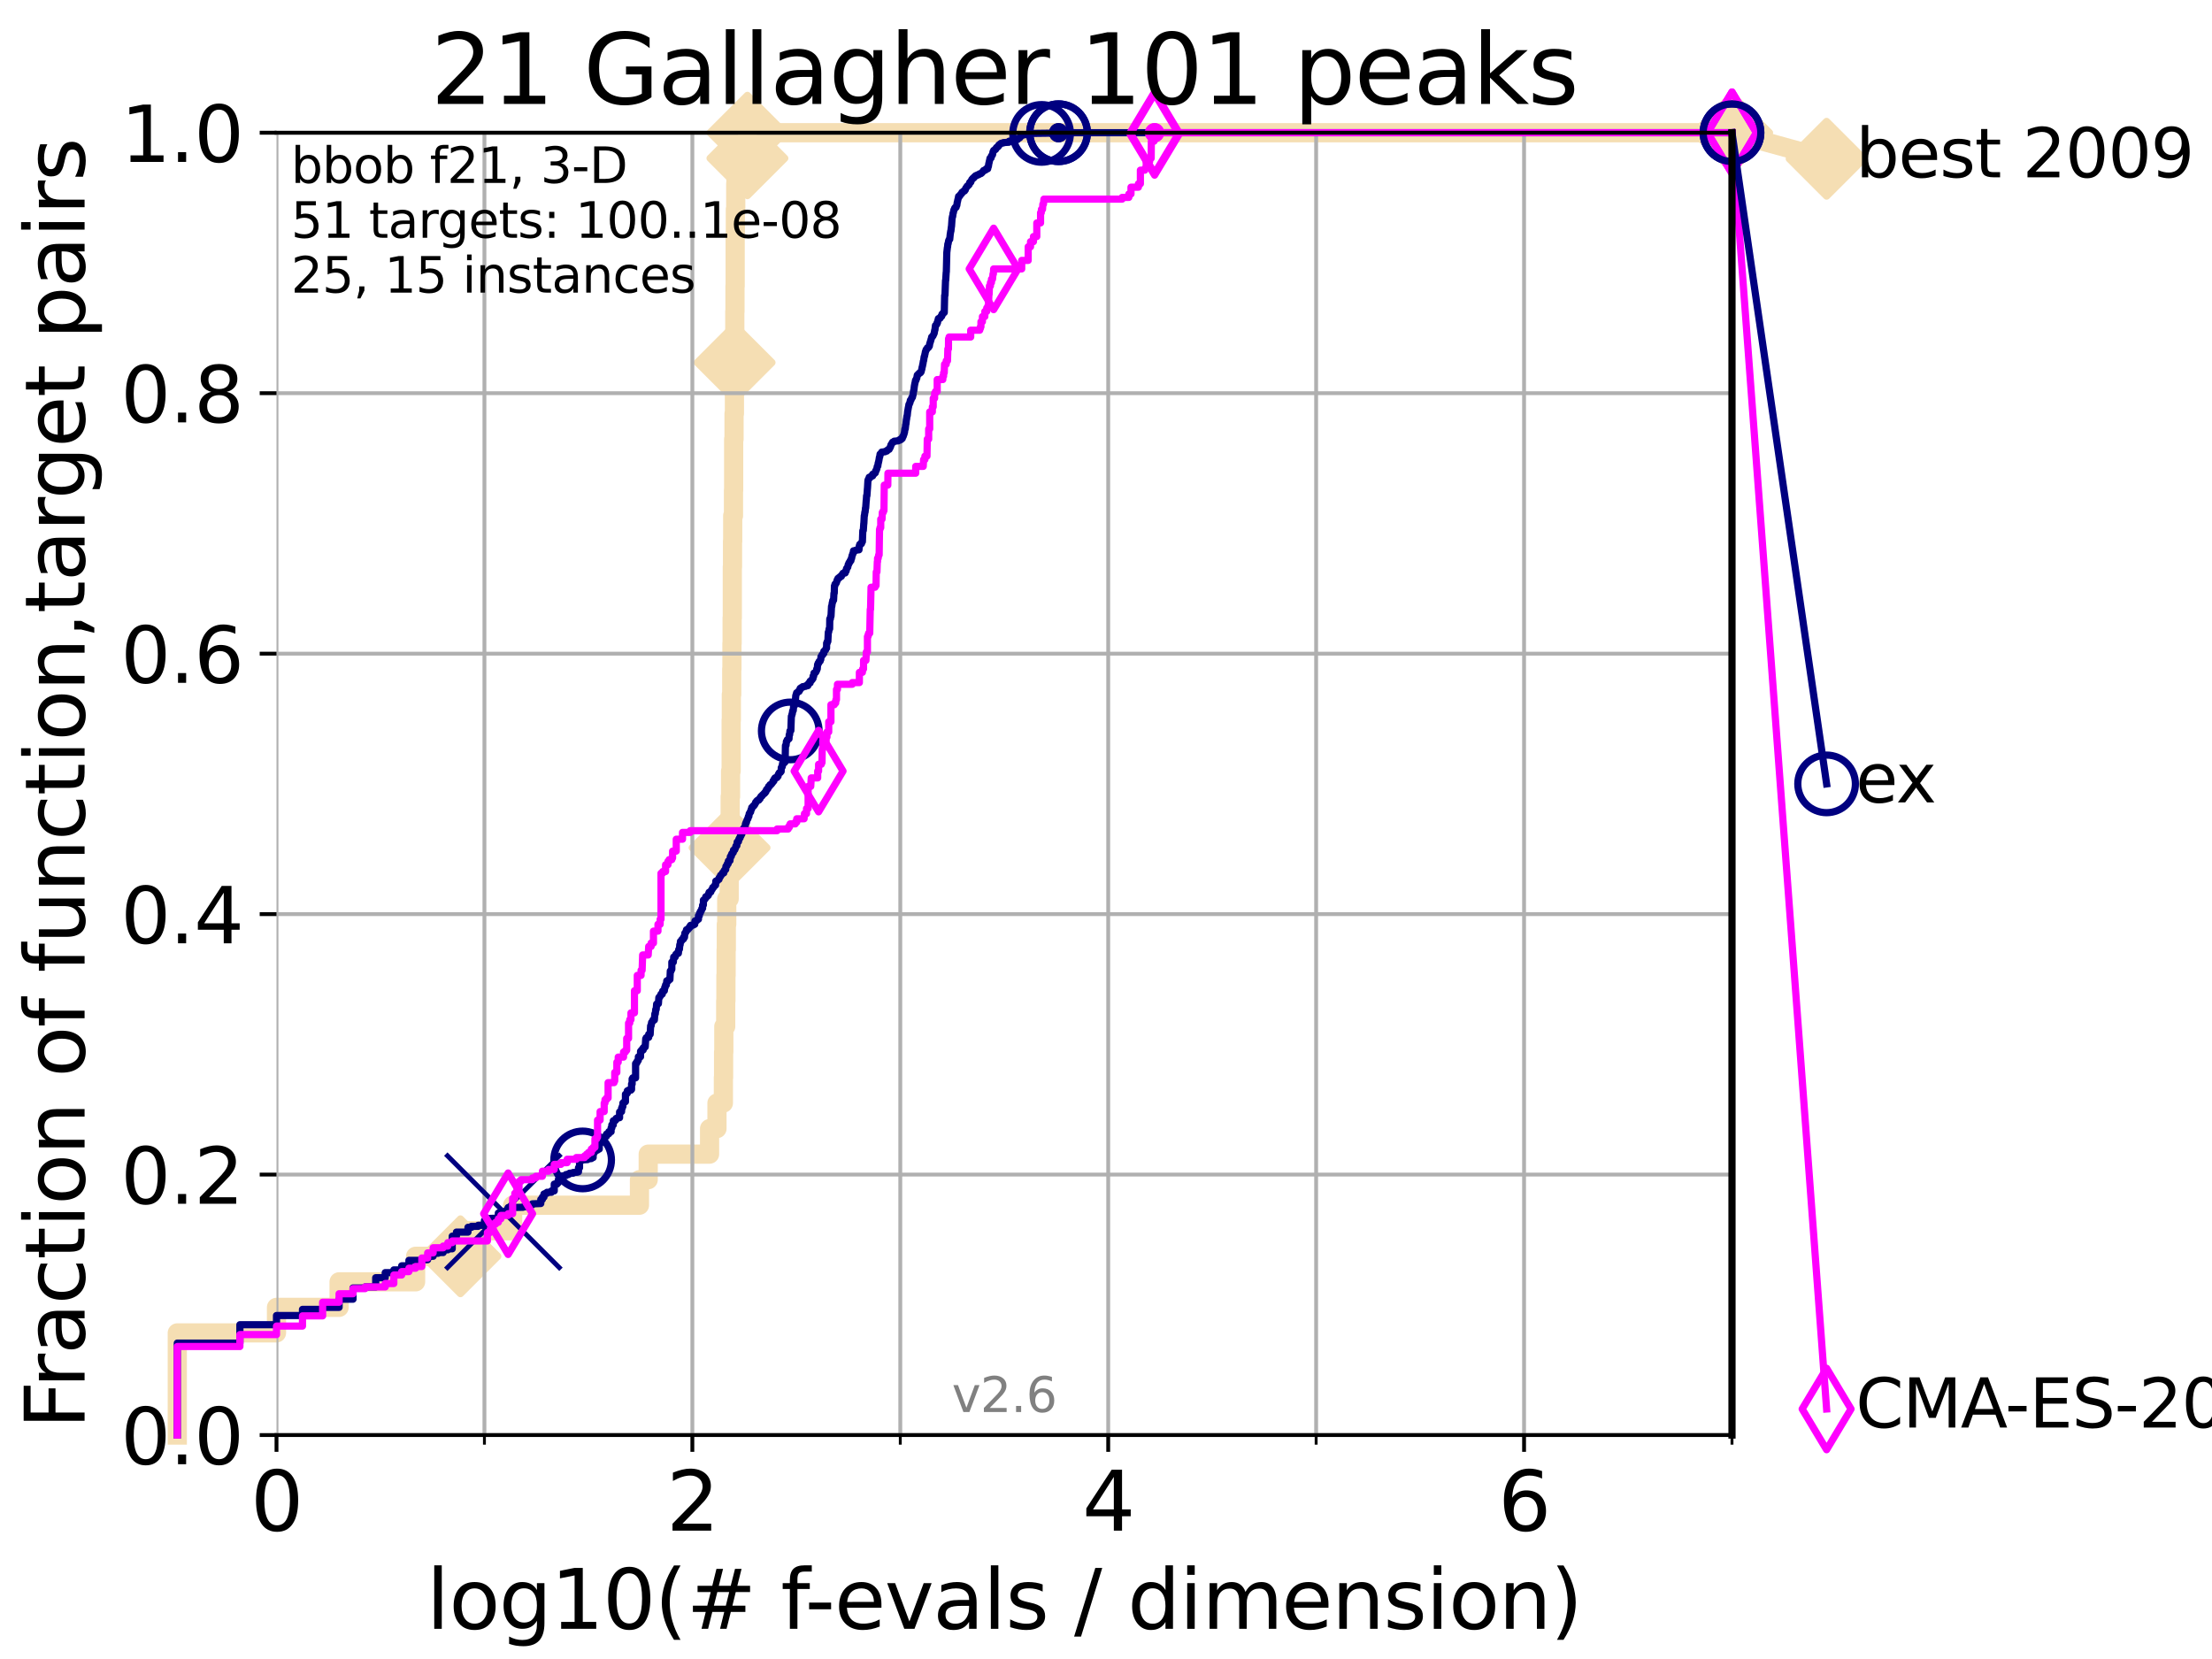 <?xml version="1.0" encoding="utf-8" standalone="no"?>
<!DOCTYPE svg PUBLIC "-//W3C//DTD SVG 1.1//EN"
  "http://www.w3.org/Graphics/SVG/1.1/DTD/svg11.dtd">
<svg xmlns:xlink="http://www.w3.org/1999/xlink" width="460.8pt" height="345.6pt" viewBox="0 0 460.8 345.6" xmlns="http://www.w3.org/2000/svg" version="1.1">
 <defs>
  <style type="text/css">*{stroke-linejoin: round; stroke-linecap: butt}</style>
 </defs>
 <g id="figure_1">
  <g id="patch_1">
   <path d="M 0 345.6 
L 460.8 345.6 
L 460.8 0 
L 0 0 
z
" style="fill: #ffffff"/>
  </g>
  <g id="axes_1">
   <g id="patch_2">
    <path d="M 57.6 298.944 
L 360.806 298.944 
L 360.806 27.648 
L 57.6 27.648 
z
" style="fill: #ffffff"/>
   </g>
   <g id="line2d_1">
    <path d="M 36.933 298.944 
L 36.933 277.666 
L 57.6 277.666 
L 57.6 272.346 
L 70.639 272.346 
L 70.639 267.027 
L 86.578 267.027 
L 86.578 261.707 
L 95.917 261.707 
L 95.917 256.388 
L 106.791 256.388 
L 106.791 251.068 
L 133.211 251.068 
L 133.211 245.749 
L 135.034 245.749 
L 135.034 240.429 
L 147.816 240.429 
L 147.816 235.11 
L 149.358 235.11 
L 149.358 229.79 
L 150.694 229.79 
L 150.694 224.471 
L 150.738 224.471 
L 150.738 219.151 
L 150.783 219.151 
L 150.783 213.832 
L 151.177 213.832 
L 151.177 208.512 
L 151.22 208.512 
L 151.22 203.192 
L 151.263 203.192 
L 151.263 197.873 
L 151.306 197.873 
L 151.306 192.553 
L 151.392 192.553 
L 151.392 187.234 
L 151.9 187.234 
L 151.9 181.914 
L 151.983 181.914 
L 151.983 176.595 
L 152.107 176.595 
L 152.107 165.956 
L 152.189 165.956 
L 152.189 160.636 
L 152.312 160.636 
L 152.312 149.997 
L 152.353 149.997 
L 152.353 144.678 
L 152.434 144.678 
L 152.434 139.358 
L 152.475 139.358 
L 152.475 134.039 
L 152.515 134.039 
L 152.515 128.719 
L 152.555 128.719 
L 152.555 118.08 
L 152.596 118.08 
L 152.596 112.76 
L 152.636 112.76 
L 152.636 107.441 
L 152.796 107.441 
L 152.796 102.121 
L 152.835 102.121 
L 152.835 91.482 
L 152.914 91.482 
L 152.914 86.163 
L 152.993 86.163 
L 152.993 75.524 
L 153.033 75.524 
L 153.033 70.204 
L 153.072 70.204 
L 153.072 64.885 
L 153.111 64.885 
L 153.111 59.565 
L 153.15 59.565 
L 153.15 48.926 
L 153.189 48.926 
L 153.189 43.607 
L 153.267 43.607 
L 153.267 38.287 
L 153.306 38.287 
L 153.306 32.968 
L 155.701 32.968 
L 155.701 27.648 
L 360.806 27.648 
" style="fill: none; stroke: #f5deb3; stroke-width: 4; stroke-linecap: square"/>
   </g>
   <g id="line2d_2">
    <defs>
     <path id="m42e83289e3" d="M -0 7.778 
L 7.778 0 
L 0 -7.778 
L -7.778 -0 
z
" style="stroke: #f5deb3; stroke-width: 1.5; stroke-linejoin: miter"/>
    </defs>
    <g>
     <use xlink:href="#m42e83289e3" x="95.917" y="261.707" style="fill: #f5deb3; stroke: #f5deb3; stroke-width: 1.5; stroke-linejoin: miter"/>
     <use xlink:href="#m42e83289e3" x="151.983" y="176.595" style="fill: #f5deb3; stroke: #f5deb3; stroke-width: 1.5; stroke-linejoin: miter"/>
     <use xlink:href="#m42e83289e3" x="153.033" y="75.524" style="fill: #f5deb3; stroke: #f5deb3; stroke-width: 1.5; stroke-linejoin: miter"/>
     <use xlink:href="#m42e83289e3" x="155.701" y="32.968" style="fill: #f5deb3; stroke: #f5deb3; stroke-width: 1.5; stroke-linejoin: miter"/>
     <use xlink:href="#m42e83289e3" x="155.701" y="27.648" style="fill: #f5deb3; stroke: #f5deb3; stroke-width: 1.5; stroke-linejoin: miter"/>
     <use xlink:href="#m42e83289e3" x="360.806" y="27.648" style="fill: #f5deb3; stroke: #f5deb3; stroke-width: 1.5; stroke-linejoin: miter"/>
    </g>
   </g>
   <g id="line2d_3">
    <path style="fill: none; stroke: #f5deb3; stroke-width: 4; stroke-linecap: square"/>
    <g/>
   </g>
   <g id="line2d_4">
    <path d="M 360.806 27.648 
L 380.515 33.074 
" style="fill: none; stroke: #f5deb3; stroke-width: 4; stroke-linecap: square"/>
    <g>
     <use xlink:href="#m42e83289e3" x="360.806" y="27.648" style="fill: #f5deb3; stroke: #f5deb3; stroke-width: 1.5; stroke-linejoin: miter"/>
     <use xlink:href="#m42e83289e3" x="380.515" y="33.074" style="fill: #f5deb3; stroke: #f5deb3; stroke-width: 1.5; stroke-linejoin: miter"/>
    </g>
   </g>
   <g id="matplotlib.axis_1">
    <g id="xtick_1">
     <g id="line2d_5">
      <path d="M 57.6 298.944 
L 57.6 27.648 
" clip-path="url(#p8da1fcea53)" style="fill: none; stroke: #b0b0b0; stroke-width: 0.8; stroke-linecap: square"/>
     </g>
     <g id="line2d_6">
      <defs>
       <path id="mc9e258c7aa" d="M 0 0 
L 0 3.5 
" style="stroke: #000000; stroke-width: 0.8"/>
      </defs>
      <g>
       <use xlink:href="#mc9e258c7aa" x="57.6" y="298.944" style="stroke: #000000; stroke-width: 0.8"/>
      </g>
     </g>
     <g id="text_1">
      <!-- 0 -->
      <g transform="translate(52.192 318.861)scale(0.17 -0.17)">
       <defs>
        <path id="DejaVuSans-30" d="M 2034 4250 
Q 1547 4250 1301 3770 
Q 1056 3291 1056 2328 
Q 1056 1369 1301 889 
Q 1547 409 2034 409 
Q 2525 409 2770 889 
Q 3016 1369 3016 2328 
Q 3016 3291 2770 3770 
Q 2525 4250 2034 4250 
z
M 2034 4750 
Q 2819 4750 3233 4129 
Q 3647 3509 3647 2328 
Q 3647 1150 3233 529 
Q 2819 -91 2034 -91 
Q 1250 -91 836 529 
Q 422 1150 422 2328 
Q 422 3509 836 4129 
Q 1250 4750 2034 4750 
z
" transform="scale(0.016)"/>
       </defs>
       <use xlink:href="#DejaVuSans-30"/>
      </g>
     </g>
    </g>
    <g id="xtick_2">
     <g id="line2d_7">
      <path d="M 144.23 298.944 
L 144.23 27.648 
" clip-path="url(#p8da1fcea53)" style="fill: none; stroke: #b0b0b0; stroke-width: 0.8; stroke-linecap: square"/>
     </g>
     <g id="line2d_8">
      <g>
       <use xlink:href="#mc9e258c7aa" x="144.23" y="298.944" style="stroke: #000000; stroke-width: 0.8"/>
      </g>
     </g>
     <g id="text_2">
      <!-- 2 -->
      <g transform="translate(138.822 318.861)scale(0.17 -0.17)">
       <defs>
        <path id="DejaVuSans-32" d="M 1228 531 
L 3431 531 
L 3431 0 
L 469 0 
L 469 531 
Q 828 903 1448 1529 
Q 2069 2156 2228 2338 
Q 2531 2678 2651 2914 
Q 2772 3150 2772 3378 
Q 2772 3750 2511 3984 
Q 2250 4219 1831 4219 
Q 1534 4219 1204 4116 
Q 875 4013 500 3803 
L 500 4441 
Q 881 4594 1212 4672 
Q 1544 4750 1819 4750 
Q 2544 4750 2975 4387 
Q 3406 4025 3406 3419 
Q 3406 3131 3298 2873 
Q 3191 2616 2906 2266 
Q 2828 2175 2409 1742 
Q 1991 1309 1228 531 
z
" transform="scale(0.016)"/>
       </defs>
       <use xlink:href="#DejaVuSans-32"/>
      </g>
     </g>
    </g>
    <g id="xtick_3">
     <g id="line2d_9">
      <path d="M 230.861 298.944 
L 230.861 27.648 
" clip-path="url(#p8da1fcea53)" style="fill: none; stroke: #b0b0b0; stroke-width: 0.8; stroke-linecap: square"/>
     </g>
     <g id="line2d_10">
      <g>
       <use xlink:href="#mc9e258c7aa" x="230.861" y="298.944" style="stroke: #000000; stroke-width: 0.8"/>
      </g>
     </g>
     <g id="text_3">
      <!-- 4 -->
      <g transform="translate(225.453 318.861)scale(0.17 -0.17)">
       <defs>
        <path id="DejaVuSans-34" d="M 2419 4116 
L 825 1625 
L 2419 1625 
L 2419 4116 
z
M 2253 4666 
L 3047 4666 
L 3047 1625 
L 3713 1625 
L 3713 1100 
L 3047 1100 
L 3047 0 
L 2419 0 
L 2419 1100 
L 313 1100 
L 313 1709 
L 2253 4666 
z
" transform="scale(0.016)"/>
       </defs>
       <use xlink:href="#DejaVuSans-34"/>
      </g>
     </g>
    </g>
    <g id="xtick_4">
     <g id="line2d_11">
      <path d="M 317.491 298.944 
L 317.491 27.648 
" clip-path="url(#p8da1fcea53)" style="fill: none; stroke: #b0b0b0; stroke-width: 0.8; stroke-linecap: square"/>
     </g>
     <g id="line2d_12">
      <g>
       <use xlink:href="#mc9e258c7aa" x="317.491" y="298.944" style="stroke: #000000; stroke-width: 0.8"/>
      </g>
     </g>
     <g id="text_4">
      <!-- 6 -->
      <g transform="translate(312.083 318.861)scale(0.17 -0.17)">
       <defs>
        <path id="DejaVuSans-36" d="M 2113 2584 
Q 1688 2584 1439 2293 
Q 1191 2003 1191 1497 
Q 1191 994 1439 701 
Q 1688 409 2113 409 
Q 2538 409 2786 701 
Q 3034 994 3034 1497 
Q 3034 2003 2786 2293 
Q 2538 2584 2113 2584 
z
M 3366 4563 
L 3366 3988 
Q 3128 4100 2886 4159 
Q 2644 4219 2406 4219 
Q 1781 4219 1451 3797 
Q 1122 3375 1075 2522 
Q 1259 2794 1537 2939 
Q 1816 3084 2150 3084 
Q 2853 3084 3261 2657 
Q 3669 2231 3669 1497 
Q 3669 778 3244 343 
Q 2819 -91 2113 -91 
Q 1303 -91 875 529 
Q 447 1150 447 2328 
Q 447 3434 972 4092 
Q 1497 4750 2381 4750 
Q 2619 4750 2861 4703 
Q 3103 4656 3366 4563 
z
" transform="scale(0.016)"/>
       </defs>
       <use xlink:href="#DejaVuSans-36"/>
      </g>
     </g>
    </g>
    <g id="xtick_5">
     <g id="line2d_13">
      <path d="M 100.915 298.944 
L 100.915 27.648 
" clip-path="url(#p8da1fcea53)" style="fill: none; stroke: #b0b0b0; stroke-width: 0.8; stroke-linecap: square"/>
     </g>
     <g id="line2d_14">
      <defs>
       <path id="ma04eb5fbbf" d="M 0 0 
L 0 2 
" style="stroke: #000000; stroke-width: 0.6"/>
      </defs>
      <g>
       <use xlink:href="#ma04eb5fbbf" x="100.915" y="298.944" style="stroke: #000000; stroke-width: 0.6"/>
      </g>
     </g>
    </g>
    <g id="xtick_6">
     <g id="line2d_15">
      <path d="M 187.546 298.944 
L 187.546 27.648 
" clip-path="url(#p8da1fcea53)" style="fill: none; stroke: #b0b0b0; stroke-width: 0.8; stroke-linecap: square"/>
     </g>
     <g id="line2d_16">
      <g>
       <use xlink:href="#ma04eb5fbbf" x="187.546" y="298.944" style="stroke: #000000; stroke-width: 0.6"/>
      </g>
     </g>
    </g>
    <g id="xtick_7">
     <g id="line2d_17">
      <path d="M 274.176 298.944 
L 274.176 27.648 
" clip-path="url(#p8da1fcea53)" style="fill: none; stroke: #b0b0b0; stroke-width: 0.8; stroke-linecap: square"/>
     </g>
     <g id="line2d_18">
      <g>
       <use xlink:href="#ma04eb5fbbf" x="274.176" y="298.944" style="stroke: #000000; stroke-width: 0.6"/>
      </g>
     </g>
    </g>
    <g id="xtick_8">
     <g id="line2d_19">
      <path d="M 360.806 298.944 
L 360.806 27.648 
" clip-path="url(#p8da1fcea53)" style="fill: none; stroke: #b0b0b0; stroke-width: 0.8; stroke-linecap: square"/>
     </g>
     <g id="line2d_20">
      <g>
       <use xlink:href="#ma04eb5fbbf" x="360.806" y="298.944" style="stroke: #000000; stroke-width: 0.6"/>
      </g>
     </g>
    </g>
    <g id="text_5">
     <!-- log10(# f-evals / dimension) -->
     <g transform="translate(88.823 339.314)scale(0.17 -0.17)">
      <defs>
       <path id="DejaVuSans-6c" d="M 603 4863 
L 1178 4863 
L 1178 0 
L 603 0 
L 603 4863 
z
" transform="scale(0.016)"/>
       <path id="DejaVuSans-6f" d="M 1959 3097 
Q 1497 3097 1228 2736 
Q 959 2375 959 1747 
Q 959 1119 1226 758 
Q 1494 397 1959 397 
Q 2419 397 2687 759 
Q 2956 1122 2956 1747 
Q 2956 2369 2687 2733 
Q 2419 3097 1959 3097 
z
M 1959 3584 
Q 2709 3584 3137 3096 
Q 3566 2609 3566 1747 
Q 3566 888 3137 398 
Q 2709 -91 1959 -91 
Q 1206 -91 779 398 
Q 353 888 353 1747 
Q 353 2609 779 3096 
Q 1206 3584 1959 3584 
z
" transform="scale(0.016)"/>
       <path id="DejaVuSans-67" d="M 2906 1791 
Q 2906 2416 2648 2759 
Q 2391 3103 1925 3103 
Q 1463 3103 1205 2759 
Q 947 2416 947 1791 
Q 947 1169 1205 825 
Q 1463 481 1925 481 
Q 2391 481 2648 825 
Q 2906 1169 2906 1791 
z
M 3481 434 
Q 3481 -459 3084 -895 
Q 2688 -1331 1869 -1331 
Q 1566 -1331 1297 -1286 
Q 1028 -1241 775 -1147 
L 775 -588 
Q 1028 -725 1275 -790 
Q 1522 -856 1778 -856 
Q 2344 -856 2625 -561 
Q 2906 -266 2906 331 
L 2906 616 
Q 2728 306 2450 153 
Q 2172 0 1784 0 
Q 1141 0 747 490 
Q 353 981 353 1791 
Q 353 2603 747 3093 
Q 1141 3584 1784 3584 
Q 2172 3584 2450 3431 
Q 2728 3278 2906 2969 
L 2906 3500 
L 3481 3500 
L 3481 434 
z
" transform="scale(0.016)"/>
       <path id="DejaVuSans-31" d="M 794 531 
L 1825 531 
L 1825 4091 
L 703 3866 
L 703 4441 
L 1819 4666 
L 2450 4666 
L 2450 531 
L 3481 531 
L 3481 0 
L 794 0 
L 794 531 
z
" transform="scale(0.016)"/>
       <path id="DejaVuSans-28" d="M 1984 4856 
Q 1566 4138 1362 3434 
Q 1159 2731 1159 2009 
Q 1159 1288 1364 580 
Q 1569 -128 1984 -844 
L 1484 -844 
Q 1016 -109 783 600 
Q 550 1309 550 2009 
Q 550 2706 781 3412 
Q 1013 4119 1484 4856 
L 1984 4856 
z
" transform="scale(0.016)"/>
       <path id="DejaVuSans-23" d="M 3272 2816 
L 2363 2816 
L 2100 1772 
L 3016 1772 
L 3272 2816 
z
M 2803 4594 
L 2478 3297 
L 3391 3297 
L 3719 4594 
L 4219 4594 
L 3897 3297 
L 4872 3297 
L 4872 2816 
L 3775 2816 
L 3519 1772 
L 4513 1772 
L 4513 1294 
L 3397 1294 
L 3072 0 
L 2572 0 
L 2894 1294 
L 1978 1294 
L 1656 0 
L 1153 0 
L 1478 1294 
L 494 1294 
L 494 1772 
L 1594 1772 
L 1856 2816 
L 850 2816 
L 850 3297 
L 1978 3297 
L 2297 4594 
L 2803 4594 
z
" transform="scale(0.016)"/>
       <path id="DejaVuSans-20" transform="scale(0.016)"/>
       <path id="DejaVuSans-66" d="M 2375 4863 
L 2375 4384 
L 1825 4384 
Q 1516 4384 1395 4259 
Q 1275 4134 1275 3809 
L 1275 3500 
L 2222 3500 
L 2222 3053 
L 1275 3053 
L 1275 0 
L 697 0 
L 697 3053 
L 147 3053 
L 147 3500 
L 697 3500 
L 697 3744 
Q 697 4328 969 4595 
Q 1241 4863 1831 4863 
L 2375 4863 
z
" transform="scale(0.016)"/>
       <path id="DejaVuSans-2d" d="M 313 2009 
L 1997 2009 
L 1997 1497 
L 313 1497 
L 313 2009 
z
" transform="scale(0.016)"/>
       <path id="DejaVuSans-65" d="M 3597 1894 
L 3597 1613 
L 953 1613 
Q 991 1019 1311 708 
Q 1631 397 2203 397 
Q 2534 397 2845 478 
Q 3156 559 3463 722 
L 3463 178 
Q 3153 47 2828 -22 
Q 2503 -91 2169 -91 
Q 1331 -91 842 396 
Q 353 884 353 1716 
Q 353 2575 817 3079 
Q 1281 3584 2069 3584 
Q 2775 3584 3186 3129 
Q 3597 2675 3597 1894 
z
M 3022 2063 
Q 3016 2534 2758 2815 
Q 2500 3097 2075 3097 
Q 1594 3097 1305 2825 
Q 1016 2553 972 2059 
L 3022 2063 
z
" transform="scale(0.016)"/>
       <path id="DejaVuSans-76" d="M 191 3500 
L 800 3500 
L 1894 563 
L 2988 3500 
L 3597 3500 
L 2284 0 
L 1503 0 
L 191 3500 
z
" transform="scale(0.016)"/>
       <path id="DejaVuSans-61" d="M 2194 1759 
Q 1497 1759 1228 1600 
Q 959 1441 959 1056 
Q 959 750 1161 570 
Q 1363 391 1709 391 
Q 2188 391 2477 730 
Q 2766 1069 2766 1631 
L 2766 1759 
L 2194 1759 
z
M 3341 1997 
L 3341 0 
L 2766 0 
L 2766 531 
Q 2569 213 2275 61 
Q 1981 -91 1556 -91 
Q 1019 -91 701 211 
Q 384 513 384 1019 
Q 384 1609 779 1909 
Q 1175 2209 1959 2209 
L 2766 2209 
L 2766 2266 
Q 2766 2663 2505 2880 
Q 2244 3097 1772 3097 
Q 1472 3097 1187 3025 
Q 903 2953 641 2809 
L 641 3341 
Q 956 3463 1253 3523 
Q 1550 3584 1831 3584 
Q 2591 3584 2966 3190 
Q 3341 2797 3341 1997 
z
" transform="scale(0.016)"/>
       <path id="DejaVuSans-73" d="M 2834 3397 
L 2834 2853 
Q 2591 2978 2328 3040 
Q 2066 3103 1784 3103 
Q 1356 3103 1142 2972 
Q 928 2841 928 2578 
Q 928 2378 1081 2264 
Q 1234 2150 1697 2047 
L 1894 2003 
Q 2506 1872 2764 1633 
Q 3022 1394 3022 966 
Q 3022 478 2636 193 
Q 2250 -91 1575 -91 
Q 1294 -91 989 -36 
Q 684 19 347 128 
L 347 722 
Q 666 556 975 473 
Q 1284 391 1588 391 
Q 1994 391 2212 530 
Q 2431 669 2431 922 
Q 2431 1156 2273 1281 
Q 2116 1406 1581 1522 
L 1381 1569 
Q 847 1681 609 1914 
Q 372 2147 372 2553 
Q 372 3047 722 3315 
Q 1072 3584 1716 3584 
Q 2034 3584 2315 3537 
Q 2597 3491 2834 3397 
z
" transform="scale(0.016)"/>
       <path id="DejaVuSans-2f" d="M 1625 4666 
L 2156 4666 
L 531 -594 
L 0 -594 
L 1625 4666 
z
" transform="scale(0.016)"/>
       <path id="DejaVuSans-64" d="M 2906 2969 
L 2906 4863 
L 3481 4863 
L 3481 0 
L 2906 0 
L 2906 525 
Q 2725 213 2448 61 
Q 2172 -91 1784 -91 
Q 1150 -91 751 415 
Q 353 922 353 1747 
Q 353 2572 751 3078 
Q 1150 3584 1784 3584 
Q 2172 3584 2448 3432 
Q 2725 3281 2906 2969 
z
M 947 1747 
Q 947 1113 1208 752 
Q 1469 391 1925 391 
Q 2381 391 2643 752 
Q 2906 1113 2906 1747 
Q 2906 2381 2643 2742 
Q 2381 3103 1925 3103 
Q 1469 3103 1208 2742 
Q 947 2381 947 1747 
z
" transform="scale(0.016)"/>
       <path id="DejaVuSans-69" d="M 603 3500 
L 1178 3500 
L 1178 0 
L 603 0 
L 603 3500 
z
M 603 4863 
L 1178 4863 
L 1178 4134 
L 603 4134 
L 603 4863 
z
" transform="scale(0.016)"/>
       <path id="DejaVuSans-6d" d="M 3328 2828 
Q 3544 3216 3844 3400 
Q 4144 3584 4550 3584 
Q 5097 3584 5394 3201 
Q 5691 2819 5691 2113 
L 5691 0 
L 5113 0 
L 5113 2094 
Q 5113 2597 4934 2840 
Q 4756 3084 4391 3084 
Q 3944 3084 3684 2787 
Q 3425 2491 3425 1978 
L 3425 0 
L 2847 0 
L 2847 2094 
Q 2847 2600 2669 2842 
Q 2491 3084 2119 3084 
Q 1678 3084 1418 2786 
Q 1159 2488 1159 1978 
L 1159 0 
L 581 0 
L 581 3500 
L 1159 3500 
L 1159 2956 
Q 1356 3278 1631 3431 
Q 1906 3584 2284 3584 
Q 2666 3584 2933 3390 
Q 3200 3197 3328 2828 
z
" transform="scale(0.016)"/>
       <path id="DejaVuSans-6e" d="M 3513 2113 
L 3513 0 
L 2938 0 
L 2938 2094 
Q 2938 2591 2744 2837 
Q 2550 3084 2163 3084 
Q 1697 3084 1428 2787 
Q 1159 2491 1159 1978 
L 1159 0 
L 581 0 
L 581 3500 
L 1159 3500 
L 1159 2956 
Q 1366 3272 1645 3428 
Q 1925 3584 2291 3584 
Q 2894 3584 3203 3211 
Q 3513 2838 3513 2113 
z
" transform="scale(0.016)"/>
       <path id="DejaVuSans-29" d="M 513 4856 
L 1013 4856 
Q 1481 4119 1714 3412 
Q 1947 2706 1947 2009 
Q 1947 1309 1714 600 
Q 1481 -109 1013 -844 
L 513 -844 
Q 928 -128 1133 580 
Q 1338 1288 1338 2009 
Q 1338 2731 1133 3434 
Q 928 4138 513 4856 
z
" transform="scale(0.016)"/>
      </defs>
      <use xlink:href="#DejaVuSans-6c"/>
      <use xlink:href="#DejaVuSans-6f" x="27.783"/>
      <use xlink:href="#DejaVuSans-67" x="88.965"/>
      <use xlink:href="#DejaVuSans-31" x="152.441"/>
      <use xlink:href="#DejaVuSans-30" x="216.064"/>
      <use xlink:href="#DejaVuSans-28" x="279.688"/>
      <use xlink:href="#DejaVuSans-23" x="318.701"/>
      <use xlink:href="#DejaVuSans-20" x="402.49"/>
      <use xlink:href="#DejaVuSans-66" x="434.277"/>
      <use xlink:href="#DejaVuSans-2d" x="463.982"/>
      <use xlink:href="#DejaVuSans-65" x="500.066"/>
      <use xlink:href="#DejaVuSans-76" x="561.59"/>
      <use xlink:href="#DejaVuSans-61" x="620.77"/>
      <use xlink:href="#DejaVuSans-6c" x="682.049"/>
      <use xlink:href="#DejaVuSans-73" x="709.832"/>
      <use xlink:href="#DejaVuSans-20" x="761.932"/>
      <use xlink:href="#DejaVuSans-2f" x="793.719"/>
      <use xlink:href="#DejaVuSans-20" x="827.41"/>
      <use xlink:href="#DejaVuSans-64" x="859.197"/>
      <use xlink:href="#DejaVuSans-69" x="922.674"/>
      <use xlink:href="#DejaVuSans-6d" x="950.457"/>
      <use xlink:href="#DejaVuSans-65" x="1047.869"/>
      <use xlink:href="#DejaVuSans-6e" x="1109.393"/>
      <use xlink:href="#DejaVuSans-73" x="1172.771"/>
      <use xlink:href="#DejaVuSans-69" x="1224.871"/>
      <use xlink:href="#DejaVuSans-6f" x="1252.654"/>
      <use xlink:href="#DejaVuSans-6e" x="1313.836"/>
      <use xlink:href="#DejaVuSans-29" x="1377.215"/>
     </g>
    </g>
   </g>
   <g id="matplotlib.axis_2">
    <g id="ytick_1">
     <g id="line2d_21">
      <path d="M 57.6 298.944 
L 360.806 298.944 
" clip-path="url(#p8da1fcea53)" style="fill: none; stroke: #b0b0b0; stroke-width: 0.8; stroke-linecap: square"/>
     </g>
     <g id="line2d_22">
      <defs>
       <path id="me1523a0710" d="M 0 0 
L -3.5 0 
" style="stroke: #000000; stroke-width: 0.8"/>
      </defs>
      <g>
       <use xlink:href="#me1523a0710" x="57.6" y="298.944" style="stroke: #000000; stroke-width: 0.8"/>
      </g>
     </g>
     <g id="text_6">
      <!-- 0.0 -->
      <g transform="translate(25.155 305.023)scale(0.16 -0.16)">
       <defs>
        <path id="DejaVuSans-2e" d="M 684 794 
L 1344 794 
L 1344 0 
L 684 0 
L 684 794 
z
" transform="scale(0.016)"/>
       </defs>
       <use xlink:href="#DejaVuSans-30"/>
       <use xlink:href="#DejaVuSans-2e" x="63.623"/>
       <use xlink:href="#DejaVuSans-30" x="95.41"/>
      </g>
     </g>
    </g>
    <g id="ytick_2">
     <g id="line2d_23">
      <path d="M 57.6 244.685 
L 360.806 244.685 
" clip-path="url(#p8da1fcea53)" style="fill: none; stroke: #b0b0b0; stroke-width: 0.8; stroke-linecap: square"/>
     </g>
     <g id="line2d_24">
      <g>
       <use xlink:href="#me1523a0710" x="57.6" y="244.685" style="stroke: #000000; stroke-width: 0.8"/>
      </g>
     </g>
     <g id="text_7">
      <!-- 0.2 -->
      <g transform="translate(25.155 250.764)scale(0.16 -0.16)">
       <use xlink:href="#DejaVuSans-30"/>
       <use xlink:href="#DejaVuSans-2e" x="63.623"/>
       <use xlink:href="#DejaVuSans-32" x="95.41"/>
      </g>
     </g>
    </g>
    <g id="ytick_3">
     <g id="line2d_25">
      <path d="M 57.6 190.426 
L 360.806 190.426 
" clip-path="url(#p8da1fcea53)" style="fill: none; stroke: #b0b0b0; stroke-width: 0.8; stroke-linecap: square"/>
     </g>
     <g id="line2d_26">
      <g>
       <use xlink:href="#me1523a0710" x="57.6" y="190.426" style="stroke: #000000; stroke-width: 0.8"/>
      </g>
     </g>
     <g id="text_8">
      <!-- 0.4 -->
      <g transform="translate(25.155 196.504)scale(0.16 -0.16)">
       <use xlink:href="#DejaVuSans-30"/>
       <use xlink:href="#DejaVuSans-2e" x="63.623"/>
       <use xlink:href="#DejaVuSans-34" x="95.41"/>
      </g>
     </g>
    </g>
    <g id="ytick_4">
     <g id="line2d_27">
      <path d="M 57.6 136.166 
L 360.806 136.166 
" clip-path="url(#p8da1fcea53)" style="fill: none; stroke: #b0b0b0; stroke-width: 0.8; stroke-linecap: square"/>
     </g>
     <g id="line2d_28">
      <g>
       <use xlink:href="#me1523a0710" x="57.6" y="136.166" style="stroke: #000000; stroke-width: 0.8"/>
      </g>
     </g>
     <g id="text_9">
      <!-- 0.6 -->
      <g transform="translate(25.155 142.245)scale(0.16 -0.16)">
       <use xlink:href="#DejaVuSans-30"/>
       <use xlink:href="#DejaVuSans-2e" x="63.623"/>
       <use xlink:href="#DejaVuSans-36" x="95.41"/>
      </g>
     </g>
    </g>
    <g id="ytick_5">
     <g id="line2d_29">
      <path d="M 57.6 81.907 
L 360.806 81.907 
" clip-path="url(#p8da1fcea53)" style="fill: none; stroke: #b0b0b0; stroke-width: 0.8; stroke-linecap: square"/>
     </g>
     <g id="line2d_30">
      <g>
       <use xlink:href="#me1523a0710" x="57.6" y="81.907" style="stroke: #000000; stroke-width: 0.8"/>
      </g>
     </g>
     <g id="text_10">
      <!-- 0.8 -->
      <g transform="translate(25.155 87.986)scale(0.16 -0.16)">
       <defs>
        <path id="DejaVuSans-38" d="M 2034 2216 
Q 1584 2216 1326 1975 
Q 1069 1734 1069 1313 
Q 1069 891 1326 650 
Q 1584 409 2034 409 
Q 2484 409 2743 651 
Q 3003 894 3003 1313 
Q 3003 1734 2745 1975 
Q 2488 2216 2034 2216 
z
M 1403 2484 
Q 997 2584 770 2862 
Q 544 3141 544 3541 
Q 544 4100 942 4425 
Q 1341 4750 2034 4750 
Q 2731 4750 3128 4425 
Q 3525 4100 3525 3541 
Q 3525 3141 3298 2862 
Q 3072 2584 2669 2484 
Q 3125 2378 3379 2068 
Q 3634 1759 3634 1313 
Q 3634 634 3220 271 
Q 2806 -91 2034 -91 
Q 1263 -91 848 271 
Q 434 634 434 1313 
Q 434 1759 690 2068 
Q 947 2378 1403 2484 
z
M 1172 3481 
Q 1172 3119 1398 2916 
Q 1625 2713 2034 2713 
Q 2441 2713 2670 2916 
Q 2900 3119 2900 3481 
Q 2900 3844 2670 4047 
Q 2441 4250 2034 4250 
Q 1625 4250 1398 4047 
Q 1172 3844 1172 3481 
z
" transform="scale(0.016)"/>
       </defs>
       <use xlink:href="#DejaVuSans-30"/>
       <use xlink:href="#DejaVuSans-2e" x="63.623"/>
       <use xlink:href="#DejaVuSans-38" x="95.41"/>
      </g>
     </g>
    </g>
    <g id="ytick_6">
     <g id="line2d_31">
      <path d="M 57.6 27.648 
L 360.806 27.648 
" clip-path="url(#p8da1fcea53)" style="fill: none; stroke: #b0b0b0; stroke-width: 0.8; stroke-linecap: square"/>
     </g>
     <g id="line2d_32">
      <g>
       <use xlink:href="#me1523a0710" x="57.6" y="27.648" style="stroke: #000000; stroke-width: 0.8"/>
      </g>
     </g>
     <g id="text_11">
      <!-- 1.0 -->
      <g transform="translate(25.155 33.727)scale(0.16 -0.16)">
       <use xlink:href="#DejaVuSans-31"/>
       <use xlink:href="#DejaVuSans-2e" x="63.623"/>
       <use xlink:href="#DejaVuSans-30" x="95.41"/>
      </g>
     </g>
    </g>
    <g id="text_12">
     <!-- Fraction of function,target pairs -->
     <g transform="translate(17.62 297.681)rotate(-90)scale(0.17 -0.17)">
      <defs>
       <path id="DejaVuSans-46" d="M 628 4666 
L 3309 4666 
L 3309 4134 
L 1259 4134 
L 1259 2759 
L 3109 2759 
L 3109 2228 
L 1259 2228 
L 1259 0 
L 628 0 
L 628 4666 
z
" transform="scale(0.016)"/>
       <path id="DejaVuSans-72" d="M 2631 2963 
Q 2534 3019 2420 3045 
Q 2306 3072 2169 3072 
Q 1681 3072 1420 2755 
Q 1159 2438 1159 1844 
L 1159 0 
L 581 0 
L 581 3500 
L 1159 3500 
L 1159 2956 
Q 1341 3275 1631 3429 
Q 1922 3584 2338 3584 
Q 2397 3584 2469 3576 
Q 2541 3569 2628 3553 
L 2631 2963 
z
" transform="scale(0.016)"/>
       <path id="DejaVuSans-63" d="M 3122 3366 
L 3122 2828 
Q 2878 2963 2633 3030 
Q 2388 3097 2138 3097 
Q 1578 3097 1268 2742 
Q 959 2388 959 1747 
Q 959 1106 1268 751 
Q 1578 397 2138 397 
Q 2388 397 2633 464 
Q 2878 531 3122 666 
L 3122 134 
Q 2881 22 2623 -34 
Q 2366 -91 2075 -91 
Q 1284 -91 818 406 
Q 353 903 353 1747 
Q 353 2603 823 3093 
Q 1294 3584 2113 3584 
Q 2378 3584 2631 3529 
Q 2884 3475 3122 3366 
z
" transform="scale(0.016)"/>
       <path id="DejaVuSans-74" d="M 1172 4494 
L 1172 3500 
L 2356 3500 
L 2356 3053 
L 1172 3053 
L 1172 1153 
Q 1172 725 1289 603 
Q 1406 481 1766 481 
L 2356 481 
L 2356 0 
L 1766 0 
Q 1100 0 847 248 
Q 594 497 594 1153 
L 594 3053 
L 172 3053 
L 172 3500 
L 594 3500 
L 594 4494 
L 1172 4494 
z
" transform="scale(0.016)"/>
       <path id="DejaVuSans-75" d="M 544 1381 
L 544 3500 
L 1119 3500 
L 1119 1403 
Q 1119 906 1312 657 
Q 1506 409 1894 409 
Q 2359 409 2629 706 
Q 2900 1003 2900 1516 
L 2900 3500 
L 3475 3500 
L 3475 0 
L 2900 0 
L 2900 538 
Q 2691 219 2414 64 
Q 2138 -91 1772 -91 
Q 1169 -91 856 284 
Q 544 659 544 1381 
z
M 1991 3584 
L 1991 3584 
z
" transform="scale(0.016)"/>
       <path id="DejaVuSans-2c" d="M 750 794 
L 1409 794 
L 1409 256 
L 897 -744 
L 494 -744 
L 750 256 
L 750 794 
z
" transform="scale(0.016)"/>
       <path id="DejaVuSans-70" d="M 1159 525 
L 1159 -1331 
L 581 -1331 
L 581 3500 
L 1159 3500 
L 1159 2969 
Q 1341 3281 1617 3432 
Q 1894 3584 2278 3584 
Q 2916 3584 3314 3078 
Q 3713 2572 3713 1747 
Q 3713 922 3314 415 
Q 2916 -91 2278 -91 
Q 1894 -91 1617 61 
Q 1341 213 1159 525 
z
M 3116 1747 
Q 3116 2381 2855 2742 
Q 2594 3103 2138 3103 
Q 1681 3103 1420 2742 
Q 1159 2381 1159 1747 
Q 1159 1113 1420 752 
Q 1681 391 2138 391 
Q 2594 391 2855 752 
Q 3116 1113 3116 1747 
z
" transform="scale(0.016)"/>
      </defs>
      <use xlink:href="#DejaVuSans-46"/>
      <use xlink:href="#DejaVuSans-72" x="50.27"/>
      <use xlink:href="#DejaVuSans-61" x="91.383"/>
      <use xlink:href="#DejaVuSans-63" x="152.662"/>
      <use xlink:href="#DejaVuSans-74" x="207.643"/>
      <use xlink:href="#DejaVuSans-69" x="246.852"/>
      <use xlink:href="#DejaVuSans-6f" x="274.635"/>
      <use xlink:href="#DejaVuSans-6e" x="335.816"/>
      <use xlink:href="#DejaVuSans-20" x="399.195"/>
      <use xlink:href="#DejaVuSans-6f" x="430.982"/>
      <use xlink:href="#DejaVuSans-66" x="492.164"/>
      <use xlink:href="#DejaVuSans-20" x="527.369"/>
      <use xlink:href="#DejaVuSans-66" x="559.156"/>
      <use xlink:href="#DejaVuSans-75" x="594.361"/>
      <use xlink:href="#DejaVuSans-6e" x="657.74"/>
      <use xlink:href="#DejaVuSans-63" x="721.119"/>
      <use xlink:href="#DejaVuSans-74" x="776.1"/>
      <use xlink:href="#DejaVuSans-69" x="815.309"/>
      <use xlink:href="#DejaVuSans-6f" x="843.092"/>
      <use xlink:href="#DejaVuSans-6e" x="904.273"/>
      <use xlink:href="#DejaVuSans-2c" x="967.652"/>
      <use xlink:href="#DejaVuSans-74" x="999.439"/>
      <use xlink:href="#DejaVuSans-61" x="1038.648"/>
      <use xlink:href="#DejaVuSans-72" x="1099.928"/>
      <use xlink:href="#DejaVuSans-67" x="1139.291"/>
      <use xlink:href="#DejaVuSans-65" x="1202.768"/>
      <use xlink:href="#DejaVuSans-74" x="1264.291"/>
      <use xlink:href="#DejaVuSans-20" x="1303.5"/>
      <use xlink:href="#DejaVuSans-70" x="1335.287"/>
      <use xlink:href="#DejaVuSans-61" x="1398.764"/>
      <use xlink:href="#DejaVuSans-69" x="1460.043"/>
      <use xlink:href="#DejaVuSans-72" x="1487.826"/>
      <use xlink:href="#DejaVuSans-73" x="1528.939"/>
     </g>
    </g>
   </g>
   <g id="line2d_33">
    <defs>
     <path id="mf3eee1c317" d="M 0 1.5 
C 0.398 1.5 0.779 1.342 1.061 1.061 
C 1.342 0.779 1.5 0.398 1.5 0 
C 1.5 -0.398 1.342 -0.779 1.061 -1.061 
C 0.779 -1.342 0.398 -1.5 0 -1.5 
C -0.398 -1.5 -0.779 -1.342 -1.061 -1.061 
C -1.342 -0.779 -1.5 -0.398 -1.5 0 
C -1.5 0.398 -1.342 0.779 -1.061 1.061 
C -0.779 1.342 -0.398 1.5 0 1.5 
z
" style="stroke: #f5deb3"/>
    </defs>
    <g>
     <use xlink:href="#mf3eee1c317" x="155.701" y="27.648" style="fill: #f5deb3; stroke: #f5deb3"/>
     <use xlink:href="#mf3eee1c317" x="155.701" y="27.648" style="fill: #f5deb3; stroke: #f5deb3"/>
    </g>
   </g>
   <g id="line2d_34">
    <defs>
     <path id="m81aedfaeb6" d="M 0 1.5 
C 0.398 1.5 0.779 1.342 1.061 1.061 
C 1.342 0.779 1.5 0.398 1.5 0 
C 1.5 -0.398 1.342 -0.779 1.061 -1.061 
C 0.779 -1.342 0.398 -1.5 0 -1.5 
C -0.398 -1.5 -0.779 -1.342 -1.061 -1.061 
C -1.342 -0.779 -1.5 -0.398 -1.5 0 
C -1.5 0.398 -1.342 0.779 -1.061 1.061 
C -0.779 1.342 -0.398 1.5 0 1.5 
z
" style="stroke: #000080"/>
    </defs>
    <g>
     <use xlink:href="#m81aedfaeb6" x="220.516" y="27.648" style="fill: #000080; stroke: #000080"/>
     <use xlink:href="#m81aedfaeb6" x="220.516" y="27.648" style="fill: #000080; stroke: #000080"/>
    </g>
   </g>
   <g id="line2d_35">
    <path d="M 36.933 298.944 
L 36.933 279.794 
L 49.973 279.794 
L 49.973 275.964 
L 57.6 275.964 
L 57.6 274.049 
L 63.012 274.049 
L 63.012 272.772 
L 67.209 272.772 
L 67.209 272.346 
L 70.639 272.346 
L 70.639 270.644 
L 73.539 270.644 
L 73.539 268.304 
L 76.051 268.304 
L 76.051 268.091 
L 78.267 268.091 
L 78.267 266.176 
L 80.249 266.176 
L 80.249 265.112 
L 82.042 265.112 
L 82.042 264.544 
L 83.678 264.544 
L 83.678 263.693 
L 85.184 263.693 
L 85.184 262.558 
L 87.876 262.558 
L 87.876 262.417 
L 89.09 262.417 
L 89.09 261.707 
L 90.231 261.707 
L 90.231 261.069 
L 91.306 261.069 
L 91.306 260.927 
L 92.323 260.927 
L 92.323 260.36 
L 93.288 260.36 
L 93.288 260.147 
L 94.206 260.147 
L 94.206 257.523 
L 95.081 257.523 
L 95.081 256.671 
L 97.485 256.671 
L 97.485 255.678 
L 98.223 255.678 
L 98.223 255.466 
L 99.617 255.466 
L 99.617 255.253 
L 100.915 255.253 
L 100.915 254.26 
L 101.532 254.26 
L 101.532 253.834 
L 103.815 253.763 
L 103.815 252.7 
L 104.345 252.7 
L 104.345 252.487 
L 105.851 252.416 
L 105.851 251.565 
L 108.956 251.494 
L 108.956 251.423 
L 110.145 251.352 
L 110.145 251.281 
L 110.525 251.281 
L 110.525 250.997 
L 110.897 250.997 
L 110.897 250.785 
L 112.657 250.714 
L 112.657 249.862 
L 112.989 249.862 
L 112.989 249.366 
L 113.317 249.366 
L 113.317 248.728 
L 113.638 248.728 
L 113.638 248.586 
L 113.954 248.586 
L 113.954 248.373 
L 114.872 248.373 
L 114.872 248.089 
L 115.46 248.089 
L 115.46 246.671 
L 116.03 246.671 
L 116.03 246.387 
L 116.309 246.387 
L 116.309 245.749 
L 116.584 245.749 
L 116.584 245.536 
L 117.121 245.536 
L 117.121 244.969 
L 117.9 244.898 
L 117.9 244.685 
L 118.401 244.685 
L 118.401 244.543 
L 118.647 244.543 
L 118.647 244.401 
L 119.366 244.401 
L 119.366 244.259 
L 120.284 244.188 
L 120.284 244.117 
L 120.507 244.117 
L 120.507 243.266 
L 120.727 243.266 
L 120.727 241.848 
L 121.159 241.777 
L 121.159 241.635 
L 122.4 241.564 
L 122.4 241.422 
L 123.184 241.351 
L 123.184 241.138 
L 123.564 241.138 
L 123.564 240.216 
L 123.751 240.216 
L 123.751 239.933 
L 123.936 239.933 
L 123.936 239.72 
L 124.302 239.649 
L 124.302 239.578 
L 124.482 239.578 
L 124.482 239.365 
L 124.837 239.365 
L 124.837 238.301 
L 125.012 238.301 
L 125.012 238.018 
L 125.185 238.018 
L 125.185 237.805 
L 125.357 237.805 
L 125.357 237.308 
L 125.527 237.308 
L 125.527 237.167 
L 125.863 237.167 
L 125.863 237.025 
L 126.029 237.025 
L 126.029 236.741 
L 126.356 236.67 
L 126.356 236.244 
L 126.836 236.174 
L 126.836 235.748 
L 127.304 235.748 
L 127.304 234.968 
L 127.458 234.968 
L 127.458 234.329 
L 127.761 234.329 
L 127.761 233.478 
L 128.208 233.407 
L 128.208 233.195 
L 128.354 233.195 
L 128.354 232.982 
L 128.643 232.982 
L 128.643 232.84 
L 129.069 232.84 
L 129.069 231.634 
L 129.486 231.563 
L 129.486 230.854 
L 129.623 230.854 
L 129.623 230.499 
L 129.759 230.499 
L 129.759 229.79 
L 129.893 229.79 
L 129.893 229.648 
L 130.16 229.577 
L 130.16 229.506 
L 130.292 229.506 
L 130.292 227.946 
L 130.553 227.875 
L 130.553 227.733 
L 130.683 227.733 
L 130.683 227.237 
L 130.939 227.237 
L 130.939 227.095 
L 131.44 227.095 
L 131.44 226.953 
L 131.564 226.953 
L 131.564 225.818 
L 131.686 225.818 
L 131.686 224.754 
L 131.808 224.754 
L 131.808 224.542 
L 132.405 224.542 
L 132.405 221.563 
L 132.639 221.492 
L 132.639 221.208 
L 132.755 221.208 
L 132.755 221.066 
L 132.87 221.066 
L 132.87 220.853 
L 132.984 220.853 
L 132.984 220.144 
L 133.435 220.144 
L 133.435 219.009 
L 133.656 219.009 
L 133.656 218.725 
L 133.983 218.725 
L 133.983 218.3 
L 134.198 218.3 
L 134.198 218.087 
L 134.411 218.087 
L 134.516 216.385 
L 134.621 216.385 
L 134.621 216.172 
L 135.136 216.101 
L 135.136 215.463 
L 135.439 215.463 
L 135.539 213.69 
L 135.638 213.69 
L 135.737 212.98 
L 135.835 212.98 
L 135.933 212.697 
L 136.03 212.697 
L 136.03 212.484 
L 136.319 212.484 
L 136.414 211.207 
L 136.509 211.207 
L 136.603 210.285 
L 136.697 210.285 
L 136.79 209.15 
L 137.159 209.079 
L 137.25 207.803 
L 137.431 207.732 
L 137.521 207.448 
L 137.61 207.448 
L 137.699 207.093 
L 137.963 207.093 
L 138.051 206.455 
L 138.396 206.384 
L 138.481 205.675 
L 138.566 205.675 
L 138.651 205.178 
L 138.819 205.178 
L 138.902 204.327 
L 139.232 204.327 
L 139.232 204.115 
L 139.556 204.044 
L 139.637 202.27 
L 139.796 202.27 
L 139.875 201.916 
L 139.954 201.916 
L 139.954 200.426 
L 140.266 200.426 
L 140.344 199.362 
L 140.65 199.362 
L 140.725 199.008 
L 140.801 199.008 
L 140.801 198.795 
L 140.951 198.795 
L 141.025 198.582 
L 141.32 198.582 
L 141.393 197.802 
L 141.538 197.731 
L 141.611 196.809 
L 141.683 196.809 
L 141.754 196.1 
L 141.968 196.029 
L 142.038 195.745 
L 142.179 195.745 
L 142.179 195.603 
L 142.387 195.603 
L 142.387 195.249 
L 142.594 195.249 
L 142.662 194.398 
L 142.798 194.327 
L 142.865 194.114 
L 142.933 194.114 
L 143 193.688 
L 143.265 193.688 
L 143.265 193.546 
L 143.397 193.546 
L 143.397 193.405 
L 143.593 193.334 
L 143.657 193.05 
L 143.85 193.05 
L 143.85 192.766 
L 144.48 192.695 
L 144.48 192.624 
L 144.725 192.553 
L 144.786 191.844 
L 145.148 191.773 
L 145.148 191.631 
L 145.386 191.56 
L 145.386 191.49 
L 145.503 191.49 
L 145.503 190.78 
L 145.678 190.78 
L 145.736 190.213 
L 145.909 190.142 
L 145.909 189.858 
L 146.023 189.858 
L 146.08 189.645 
L 146.137 189.645 
L 146.194 189.291 
L 146.362 189.22 
L 146.362 188.581 
L 146.53 188.511 
L 146.53 187.518 
L 146.695 187.518 
L 146.805 187.305 
L 146.914 187.234 
L 147.022 186.808 
L 147.344 186.737 
L 147.344 186.596 
L 147.555 186.525 
L 147.608 186.17 
L 147.712 186.17 
L 147.712 185.886 
L 148.074 185.815 
L 148.176 185.461 
L 148.226 185.461 
L 148.327 185.248 
L 148.378 185.248 
L 148.478 184.893 
L 148.677 184.822 
L 148.776 184.61 
L 148.825 184.61 
L 148.923 184.397 
L 149.069 184.397 
L 149.118 183.546 
L 149.453 183.475 
L 149.548 183.262 
L 149.783 183.191 
L 149.829 182.836 
L 149.969 182.765 
L 150.015 182.553 
L 150.107 182.553 
L 150.107 182.34 
L 150.289 182.269 
L 150.38 182.127 
L 150.47 182.056 
L 150.515 181.843 
L 150.783 181.843 
L 150.827 181.418 
L 150.915 181.418 
L 150.915 181.276 
L 151.046 181.276 
L 151.046 181.134 
L 151.177 181.134 
L 151.22 180.496 
L 151.306 180.496 
L 151.306 180.354 
L 151.435 180.354 
L 151.52 179.928 
L 151.69 179.928 
L 151.732 179.361 
L 152.066 179.29 
L 152.148 178.439 
L 152.353 178.368 
L 152.394 177.942 
L 152.475 177.942 
L 152.475 177.801 
L 152.596 177.801 
L 152.596 177.659 
L 152.756 177.588 
L 152.796 177.091 
L 153.072 177.02 
L 153.15 176.737 
L 153.189 176.737 
L 153.267 176.382 
L 153.306 176.382 
L 153.306 176.24 
L 153.498 176.169 
L 153.575 175.389 
L 153.84 175.318 
L 153.915 174.822 
L 153.99 174.822 
L 154.027 174.609 
L 154.175 174.538 
L 154.212 174.183 
L 154.359 174.112 
L 154.469 173.829 
L 154.541 173.758 
L 154.578 173.332 
L 154.722 173.332 
L 154.829 172.978 
L 154.9 172.978 
L 154.9 172.552 
L 155.042 172.552 
L 155.077 172.339 
L 155.218 172.268 
L 155.288 171.63 
L 155.357 171.63 
L 155.392 171.346 
L 155.495 171.346 
L 155.599 170.85 
L 155.633 170.85 
L 155.735 170.566 
L 155.803 170.566 
L 155.904 170.07 
L 156.005 170.07 
L 156.072 169.502 
L 156.172 169.431 
L 156.272 169.147 
L 156.371 169.147 
L 156.371 169.077 
L 156.469 168.651 
L 156.567 168.58 
L 156.599 168.225 
L 156.761 168.155 
L 156.858 167.942 
L 157.049 167.871 
L 157.144 167.658 
L 157.207 167.658 
L 157.301 167.445 
L 157.363 167.374 
L 157.395 167.162 
L 157.55 167.091 
L 157.611 166.878 
L 157.765 166.807 
L 157.765 166.736 
L 158.098 166.665 
L 158.128 166.452 
L 158.336 166.381 
L 158.395 166.098 
L 158.454 166.098 
L 158.542 165.885 
L 158.746 165.814 
L 158.833 165.601 
L 158.977 165.53 
L 159.063 165.388 
L 159.233 165.317 
L 159.261 165.176 
L 159.373 165.176 
L 159.373 165.034 
L 159.541 164.963 
L 159.652 164.537 
L 159.762 164.537 
L 159.762 164.395 
L 159.953 164.324 
L 160.035 164.041 
L 160.089 164.041 
L 160.116 163.828 
L 160.33 163.757 
L 160.41 163.473 
L 160.647 163.402 
L 160.752 163.261 
L 160.83 163.19 
L 160.933 162.977 
L 161.036 162.906 
L 161.036 162.693 
L 161.215 162.693 
L 161.291 162.268 
L 161.341 162.268 
L 161.442 162.055 
L 161.864 161.984 
L 161.938 161.7 
L 162.084 161.7 
L 162.157 161.275 
L 162.229 161.204 
L 162.325 160.991 
L 162.563 160.92 
L 162.634 160.707 
L 162.728 160.707 
L 162.752 159.927 
L 162.845 159.927 
L 162.845 159.714 
L 162.961 159.714 
L 163.008 159.076 
L 163.283 159.005 
L 163.351 158.863 
L 163.442 158.863 
L 163.442 158.721 
L 163.554 158.721 
L 163.622 155.317 
L 163.755 155.246 
L 163.822 154.466 
L 163.91 154.466 
L 163.998 154.111 
L 164.194 154.04 
L 164.194 153.969 
L 164.367 153.898 
L 164.41 153.047 
L 164.496 153.047 
L 164.56 152.267 
L 164.75 152.196 
L 164.855 149.217 
L 164.918 149.146 
L 165.001 148.72 
L 165.043 148.72 
L 165.126 148.082 
L 165.249 148.011 
L 165.331 147.018 
L 165.494 147.018 
L 165.574 146.238 
L 165.675 146.167 
L 165.775 144.89 
L 165.815 144.82 
L 165.914 144.465 
L 165.954 144.465 
L 165.954 144.323 
L 166.131 144.252 
L 166.228 144.11 
L 166.461 144.039 
L 166.518 143.756 
L 166.633 143.756 
L 166.69 143.401 
L 166.879 143.33 
L 166.879 143.259 
L 167.196 143.188 
L 167.215 143.046 
L 167.833 142.975 
L 167.904 142.834 
L 168.292 142.834 
L 168.292 142.763 
L 168.362 142.479 
L 168.466 142.408 
L 168.466 142.337 
L 168.757 142.266 
L 168.757 141.911 
L 168.96 141.841 
L 169.011 141.699 
L 169.161 141.628 
L 169.261 141.344 
L 169.36 141.344 
L 169.377 140.848 
L 169.508 140.848 
L 169.573 140.209 
L 169.849 140.138 
L 169.897 139.996 
L 169.961 139.996 
L 170.056 139.713 
L 170.104 139.713 
L 170.136 139.358 
L 170.246 139.358 
L 170.324 138.436 
L 170.387 138.436 
L 170.434 138.152 
L 170.542 138.152 
L 170.635 137.798 
L 170.85 137.727 
L 170.941 137.372 
L 170.986 137.372 
L 171.016 136.805 
L 171.152 136.734 
L 171.227 136.45 
L 171.42 136.379 
L 171.434 136.166 
L 171.625 136.095 
L 171.625 135.67 
L 171.771 135.599 
L 171.858 135.457 
L 171.987 135.386 
L 172.087 135.032 
L 172.187 135.032 
L 172.201 133.968 
L 172.314 133.968 
L 172.314 133.684 
L 172.455 133.613 
L 172.552 131.698 
L 172.636 131.627 
L 172.719 130.989 
L 172.829 130.989 
L 172.856 128.932 
L 172.979 128.932 
L 173.047 128.364 
L 173.114 128.364 
L 173.222 126.308 
L 173.276 126.308 
L 173.382 125.527 
L 173.449 125.456 
L 173.475 125.102 
L 173.647 125.031 
L 173.725 123.612 
L 173.791 123.541 
L 173.83 122.052 
L 173.933 121.981 
L 173.946 121.697 
L 174.062 121.626 
L 174.126 121.484 
L 174.19 121.484 
L 174.292 121.201 
L 174.305 121.201 
L 174.381 120.846 
L 174.494 120.775 
L 174.557 120.492 
L 174.731 120.421 
L 174.731 120.35 
L 174.879 120.35 
L 174.989 120.137 
L 175.268 120.066 
L 175.352 119.782 
L 175.424 119.782 
L 175.531 119.569 
L 175.603 119.569 
L 175.603 119.428 
L 176.07 119.357 
L 176.162 118.931 
L 176.277 118.931 
L 176.345 118.435 
L 176.424 118.435 
L 176.492 118.222 
L 176.605 118.151 
L 176.705 117.584 
L 176.817 117.513 
L 176.861 117.229 
L 177.004 117.158 
L 177.114 116.803 
L 177.255 116.803 
L 177.352 116.307 
L 177.406 116.307 
L 177.503 115.739 
L 177.567 115.668 
L 177.652 115.314 
L 177.747 115.243 
L 177.8 114.746 
L 178.268 114.676 
L 178.268 114.605 
L 178.943 114.534 
L 179.013 113.683 
L 179.101 113.683 
L 179.101 113.399 
L 179.277 113.328 
L 179.277 113.257 
L 179.461 113.257 
L 179.538 112.902 
L 179.653 112.831 
L 179.739 110.562 
L 179.843 110.491 
L 179.937 109.072 
L 179.956 109.072 
L 180.04 107.441 
L 180.087 107.37 
L 180.17 106.661 
L 180.217 106.661 
L 180.3 105.81 
L 180.337 105.81 
L 180.447 104.249 
L 180.465 104.249 
L 180.529 103.256 
L 180.593 103.256 
L 180.701 101.767 
L 180.71 101.767 
L 180.809 100.065 
L 180.863 99.994 
L 180.881 99.852 
L 181.014 99.781 
L 181.067 99.426 
L 181.418 99.355 
L 181.453 99.213 
L 181.788 99.142 
L 181.796 98.788 
L 182.1 98.717 
L 182.184 98.575 
L 182.342 98.504 
L 182.416 98.079 
L 182.531 98.008 
L 182.604 97.724 
L 182.645 97.724 
L 182.751 97.157 
L 182.864 97.086 
L 182.944 96.447 
L 182.976 96.447 
L 183.08 95.951 
L 183.087 95.951 
L 183.198 95.241 
L 183.262 95.171 
L 183.332 94.603 
L 183.496 94.532 
L 183.543 94.39 
L 183.667 94.319 
L 183.682 94.178 
L 184.385 94.107 
L 184.385 94.036 
L 184.752 93.965 
L 184.803 93.823 
L 184.955 93.752 
L 184.955 93.681 
L 185.226 93.61 
L 185.318 93.397 
L 185.389 93.326 
L 185.452 93.114 
L 185.522 93.043 
L 185.591 92.688 
L 185.675 92.617 
L 185.765 92.404 
L 185.854 92.333 
L 185.929 92.121 
L 186.201 92.05 
L 186.275 91.908 
L 187.108 91.837 
L 187.108 91.766 
L 187.458 91.695 
L 187.464 91.553 
L 187.733 91.553 
L 187.789 91.34 
L 187.961 91.34 
L 188.022 90.986 
L 188.15 90.915 
L 188.259 90.56 
L 188.301 90.489 
L 188.41 90.064 
L 188.422 90.064 
L 188.505 89.355 
L 188.577 89.355 
L 188.683 88.432 
L 188.724 88.362 
L 188.824 87.369 
L 188.848 87.369 
L 188.935 86.659 
L 188.993 86.588 
L 189.092 85.595 
L 189.121 85.524 
L 189.23 84.886 
L 189.253 84.815 
L 189.35 84.248 
L 189.441 84.177 
L 189.514 83.893 
L 189.56 83.893 
L 189.638 83.397 
L 189.772 83.326 
L 189.872 83.042 
L 189.889 83.042 
L 189.939 82.829 
L 190.076 82.758 
L 190.18 82.262 
L 190.202 82.262 
L 190.311 81.411 
L 190.37 81.34 
L 190.478 80.418 
L 190.494 80.347 
L 190.601 79.779 
L 190.633 79.708 
L 190.718 79.212 
L 190.818 79.212 
L 190.913 78.857 
L 190.981 78.786 
L 191.085 78.148 
L 191.24 78.077 
L 191.286 77.935 
L 191.45 77.864 
L 191.506 77.723 
L 191.738 77.652 
L 191.848 77.51 
L 191.888 77.439 
L 191.987 77.013 
L 192.027 76.942 
L 192.101 76.446 
L 192.145 76.375 
L 192.238 75.878 
L 192.263 75.807 
L 192.365 75.169 
L 192.413 75.098 
L 192.52 74.318 
L 192.582 74.247 
L 192.683 73.751 
L 192.711 73.68 
L 192.778 73.254 
L 192.839 73.183 
L 192.929 72.829 
L 193.075 72.758 
L 193.177 72.474 
L 193.408 72.403 
L 193.509 72.19 
L 193.595 72.119 
L 193.7 71.481 
L 193.749 71.41 
L 193.853 71.055 
L 193.884 70.984 
L 193.973 70.63 
L 194.018 70.559 
L 194.08 70.204 
L 194.226 70.133 
L 194.226 70.062 
L 194.348 69.991 
L 194.44 69.779 
L 194.475 69.708 
L 194.578 69.495 
L 194.609 69.424 
L 194.716 68.786 
L 194.767 68.715 
L 194.874 67.793 
L 195.026 67.722 
L 195.085 67.58 
L 195.177 67.509 
L 195.211 67.225 
L 195.298 67.225 
L 195.381 66.729 
L 195.414 66.729 
L 195.476 66.374 
L 195.834 66.303 
L 195.879 66.09 
L 196.023 66.02 
L 196.031 65.878 
L 196.17 65.878 
L 196.23 65.452 
L 196.442 65.381 
L 196.469 65.168 
L 196.71 65.097 
L 196.79 61.551 
L 196.859 61.48 
L 196.97 58.43 
L 197.004 58.43 
L 197.11 56.728 
L 197.136 56.657 
L 197.241 52.543 
L 197.256 52.472 
L 197.361 51.55 
L 197.391 51.479 
L 197.45 50.841 
L 197.509 50.77 
L 197.62 50.132 
L 197.685 50.061 
L 197.707 49.919 
L 197.846 49.848 
L 197.951 48.784 
L 197.958 48.784 
L 198.051 48.146 
L 198.087 48.146 
L 198.194 47.224 
L 198.219 47.153 
L 198.326 45.593 
L 198.343 45.522 
L 198.41 45.096 
L 198.456 45.096 
L 198.543 44.387 
L 198.599 44.316 
L 198.707 43.748 
L 198.783 43.678 
L 198.859 43.394 
L 198.951 43.394 
L 198.951 43.252 
L 199.172 43.181 
L 199.267 42.826 
L 199.327 42.755 
L 199.414 42.117 
L 199.451 42.046 
L 199.55 41.55 
L 199.587 41.479 
L 199.692 40.911 
L 199.934 40.84 
L 199.989 40.628 
L 200.099 40.557 
L 200.17 40.415 
L 200.316 40.344 
L 200.405 40.06 
L 200.613 39.989 
L 200.679 39.847 
L 200.936 39.777 
L 200.936 39.635 
L 201.092 39.564 
L 201.183 39.209 
L 201.274 39.138 
L 201.371 38.925 
L 201.479 38.854 
L 201.541 38.713 
L 201.728 38.642 
L 201.793 38.5 
L 201.907 38.429 
L 202.012 38.003 
L 202.235 37.932 
L 202.323 37.649 
L 202.363 37.578 
L 202.463 37.365 
L 202.573 37.294 
L 202.644 37.152 
L 202.839 37.081 
L 202.942 36.869 
L 203.094 36.798 
L 203.094 36.727 
L 203.271 36.656 
L 203.271 36.585 
L 203.592 36.514 
L 203.592 36.443 
L 203.915 36.372 
L 204.02 36.23 
L 204.359 36.159 
L 204.359 36.088 
L 204.532 36.017 
L 204.614 35.876 
L 204.715 35.805 
L 204.792 35.663 
L 204.902 35.592 
L 204.902 35.521 
L 205.265 35.45 
L 205.312 35.308 
L 205.445 35.237 
L 205.445 35.166 
L 205.75 35.166 
L 205.838 34.741 
L 205.898 34.67 
L 205.994 34.031 
L 206.029 33.961 
L 206.13 33.464 
L 206.156 33.393 
L 206.237 32.968 
L 206.459 32.897 
L 206.537 32.471 
L 206.648 32.4 
L 206.75 32.258 
L 206.773 32.187 
L 206.861 31.62 
L 206.934 31.549 
L 206.997 31.336 
L 207.199 31.265 
L 207.199 31.194 
L 207.403 31.123 
L 207.505 30.84 
L 207.622 30.769 
L 207.622 30.698 
L 207.836 30.627 
L 207.936 30.485 
L 207.975 30.485 
L 207.975 30.414 
L 208.067 30.201 
L 208.262 30.13 
L 208.337 29.989 
L 208.538 29.918 
L 208.538 29.847 
L 209.018 29.776 
L 209.018 29.705 
L 210.166 29.634 
L 210.205 29.421 
L 210.635 29.35 
L 210.635 29.279 
L 210.827 29.208 
L 210.827 29.137 
L 211.968 29.067 
L 212.061 28.925 
L 212.152 28.854 
L 212.152 28.783 
L 212.43 28.712 
L 212.538 28.499 
L 212.674 28.428 
L 212.774 28.215 
L 213.164 28.144 
L 213.164 28.074 
L 214.536 28.003 
L 214.536 27.932 
L 214.98 27.861 
L 214.98 27.79 
L 220.516 27.719 
L 220.516 27.648 
L 360.806 27.648 
L 360.806 27.648 
" style="fill: none; stroke: #000080; stroke-width: 1.5; stroke-linecap: square"/>
   </g>
   <g id="line2d_36">
    <defs>
     <path id="mca7b962683" d="M 0 6 
C 1.591 6 3.117 5.368 4.243 4.243 
C 5.368 3.117 6 1.591 6 0 
C 6 -1.591 5.368 -3.117 4.243 -4.243 
C 3.117 -5.368 1.591 -6 0 -6 
C -1.591 -6 -3.117 -5.368 -4.243 -4.243 
C -5.368 -3.117 -6 -1.591 -6 0 
C -6 1.591 -5.368 3.117 -4.243 4.243 
C -3.117 5.368 -1.591 6 0 6 
z
" style="stroke: #000080; stroke-width: 1.5"/>
    </defs>
    <g>
     <use xlink:href="#mca7b962683" x="121.372" y="241.635" style="fill-opacity: 0; stroke: #000080; stroke-width: 1.5"/>
     <use xlink:href="#mca7b962683" x="164.623" y="152.267" style="fill-opacity: 0; stroke: #000080; stroke-width: 1.5"/>
     <use xlink:href="#mca7b962683" x="216.982" y="27.79" style="fill-opacity: 0; stroke: #000080; stroke-width: 1.5"/>
     <use xlink:href="#mca7b962683" x="220.516" y="27.648" style="fill-opacity: 0; stroke: #000080; stroke-width: 1.5"/>
     <use xlink:href="#mca7b962683" x="220.516" y="27.648" style="fill-opacity: 0; stroke: #000080; stroke-width: 1.5"/>
     <use xlink:href="#mca7b962683" x="360.806" y="27.648" style="fill-opacity: 0; stroke: #000080; stroke-width: 1.5"/>
    </g>
   </g>
   <g id="line2d_37">
    <path style="fill: none; stroke: #000080; stroke-width: 1.5; stroke-linecap: square"/>
    <g/>
   </g>
   <g id="line2d_38">
    <path d="M 104.86 252.416 
" clip-path="url(#p8da1fcea53)" style="fill: none; stroke: #000080; stroke-width: 1.5; stroke-linecap: square"/>
    <defs>
     <path id="m8e5f9f4b6a" d="M -12 12 
L 12 -12 
M -12 -12 
L 12 12 
" style="stroke: #000080"/>
    </defs>
    <g clip-path="url(#p8da1fcea53)">
     <use xlink:href="#m8e5f9f4b6a" x="104.86" y="252.416" style="fill: #000080; stroke: #000080"/>
    </g>
   </g>
   <g id="line2d_39">
    <defs>
     <path id="mcefa22630a" d="M 0 1.5 
C 0.398 1.5 0.779 1.342 1.061 1.061 
C 1.342 0.779 1.5 0.398 1.5 0 
C 1.5 -0.398 1.342 -0.779 1.061 -1.061 
C 0.779 -1.342 0.398 -1.5 0 -1.5 
C -0.398 -1.5 -0.779 -1.342 -1.061 -1.061 
C -1.342 -0.779 -1.5 -0.398 -1.5 0 
C -1.5 0.398 -1.342 0.779 -1.061 1.061 
C -0.779 1.342 -0.398 1.5 0 1.5 
z
" style="stroke: #ff00ff"/>
    </defs>
    <g>
     <use xlink:href="#mcefa22630a" x="240.523" y="27.648" style="fill: #ff00ff; stroke: #ff00ff"/>
     <use xlink:href="#mcefa22630a" x="240.523" y="27.648" style="fill: #ff00ff; stroke: #ff00ff"/>
    </g>
   </g>
   <g id="line2d_40">
    <path d="M 36.933 298.944 
L 36.933 280.503 
L 49.973 280.503 
L 49.973 278.021 
L 57.6 278.021 
L 57.6 276.247 
L 63.012 276.247 
L 63.012 274.12 
L 67.209 274.12 
L 67.209 271.282 
L 70.639 271.282 
L 70.639 269.509 
L 73.539 269.509 
L 73.539 268.445 
L 76.051 268.445 
L 76.051 268.091 
L 80.249 268.091 
L 80.249 267.381 
L 82.042 267.381 
L 82.042 265.608 
L 83.678 265.608 
L 83.678 264.899 
L 85.184 264.899 
L 85.184 264.19 
L 86.578 264.19 
L 86.578 263.835 
L 87.876 263.835 
L 87.876 262.062 
L 89.09 262.062 
L 89.09 260.998 
L 90.231 260.998 
L 90.231 259.934 
L 92.323 259.934 
L 92.323 259.579 
L 93.288 259.579 
L 93.288 258.87 
L 94.206 258.87 
L 94.206 258.516 
L 101.532 258.516 
L 101.532 256.742 
L 102.129 256.742 
L 102.129 256.033 
L 102.708 256.033 
L 102.708 254.969 
L 103.27 254.969 
L 103.27 254.615 
L 103.815 254.615 
L 103.815 253.905 
L 104.345 253.905 
L 104.345 253.196 
L 105.851 253.196 
L 105.851 252.841 
L 106.791 252.841 
L 106.791 249.65 
L 107.245 249.65 
L 107.245 248.586 
L 107.687 248.586 
L 107.687 247.522 
L 108.12 247.522 
L 108.12 246.103 
L 108.543 246.103 
L 108.543 245.749 
L 110.897 245.749 
L 110.897 245.394 
L 111.621 245.394 
L 111.621 245.039 
L 112.989 245.039 
L 112.989 243.976 
L 114.265 243.976 
L 114.265 243.621 
L 115.46 243.621 
L 115.46 242.557 
L 116.854 242.557 
L 116.854 242.202 
L 118.152 242.202 
L 118.152 241.493 
L 120.059 241.493 
L 120.059 241.138 
L 121.79 241.138 
L 121.79 240.784 
L 122.199 240.784 
L 122.199 240.429 
L 122.599 240.429 
L 122.599 240.075 
L 123.184 240.075 
L 123.184 239.365 
L 123.564 239.365 
L 123.564 239.011 
L 123.936 239.011 
L 123.936 237.237 
L 124.302 237.237 
L 124.302 236.883 
L 124.482 236.883 
L 124.482 233.336 
L 125.012 233.336 
L 125.012 231.563 
L 125.863 231.563 
L 125.863 229.79 
L 126.029 229.79 
L 126.029 229.081 
L 126.356 229.081 
L 126.356 228.726 
L 126.677 228.726 
L 126.677 225.534 
L 127.911 225.534 
L 127.911 225.18 
L 128.06 225.18 
L 128.06 223.407 
L 128.499 223.407 
L 128.499 221.279 
L 128.786 221.279 
L 128.786 220.215 
L 129.893 220.215 
L 129.893 219.151 
L 130.292 219.151 
L 130.292 218.796 
L 130.553 218.796 
L 130.553 216.314 
L 130.939 216.314 
L 130.939 213.122 
L 131.191 213.122 
L 131.191 212.413 
L 131.44 212.413 
L 131.44 210.994 
L 132.169 210.994 
L 132.169 206.384 
L 132.755 206.384 
L 132.755 203.192 
L 133.546 203.192 
L 133.546 202.129 
L 133.766 202.129 
L 133.875 198.937 
L 135.034 198.937 
L 135.136 197.164 
L 135.638 197.164 
L 135.638 196.454 
L 136.127 196.454 
L 136.127 193.972 
L 137.067 193.972 
L 137.067 192.553 
L 137.521 192.553 
L 137.521 191.49 
L 137.699 191.49 
L 137.699 181.914 
L 138.051 181.914 
L 138.051 181.56 
L 138.651 181.56 
L 138.651 180.141 
L 139.15 180.141 
L 139.15 179.432 
L 139.395 179.432 
L 139.395 179.077 
L 139.954 179.077 
L 139.954 178.723 
L 140.111 178.723 
L 140.111 177.304 
L 140.876 177.304 
L 140.876 174.822 
L 142.179 174.822 
L 142.179 173.403 
L 143.786 173.403 
L 143.786 173.048 
L 161.889 173.048 
L 161.889 172.694 
L 164.194 172.694 
L 164.194 172.339 
L 164.431 172.339 
L 164.431 171.985 
L 164.602 171.985 
L 164.602 171.63 
L 165.675 171.63 
L 165.675 171.275 
L 165.973 171.275 
L 165.973 170.566 
L 167.508 170.566 
L 167.581 169.502 
L 168.011 169.502 
L 168.011 168.438 
L 168.344 168.438 
L 168.344 163.828 
L 168.893 163.828 
L 168.994 162.055 
L 170.34 162.055 
L 170.34 160.636 
L 170.527 160.636 
L 170.527 159.218 
L 171.092 159.218 
L 171.092 158.863 
L 171.241 158.863 
L 171.286 156.026 
L 171.405 156.026 
L 171.405 154.253 
L 172.102 154.253 
L 172.102 153.544 
L 172.272 153.544 
L 172.272 152.48 
L 172.636 152.48 
L 172.636 150.352 
L 173.101 150.352 
L 173.101 146.805 
L 173.804 146.805 
L 173.804 146.451 
L 174.088 146.451 
L 174.139 145.742 
L 174.254 145.742 
L 174.254 143.614 
L 174.456 143.614 
L 174.456 142.55 
L 177.535 142.55 
L 177.535 142.195 
L 179.022 142.195 
L 179.022 140.067 
L 179.653 140.067 
L 179.701 139.358 
L 179.89 139.358 
L 179.89 137.585 
L 180.392 137.585 
L 180.474 135.812 
L 180.701 135.812 
L 180.701 132.62 
L 180.827 132.62 
L 180.827 132.265 
L 180.943 132.265 
L 180.943 131.911 
L 181.182 131.911 
L 181.287 126.946 
L 181.349 126.946 
L 181.453 122.336 
L 182.284 122.336 
L 182.284 121.981 
L 182.498 121.981 
L 182.539 119.144 
L 182.686 119.144 
L 182.759 117.016 
L 182.807 117.016 
L 182.807 116.307 
L 182.936 116.307 
L 183.04 115.598 
L 183.143 115.598 
L 183.222 110.278 
L 183.317 110.278 
L 183.317 109.923 
L 183.473 109.923 
L 183.473 108.15 
L 183.743 108.15 
L 183.805 106.732 
L 184.003 106.732 
L 184.003 106.377 
L 184.146 106.377 
L 184.206 101.058 
L 184.947 101.058 
L 184.976 98.575 
L 190.76 98.575 
L 190.76 97.157 
L 192.326 97.157 
L 192.399 95.738 
L 192.673 95.738 
L 192.673 95.029 
L 193.107 95.029 
L 193.168 91.482 
L 193.459 91.482 
L 193.459 89.355 
L 193.673 89.355 
L 193.673 85.808 
L 194.226 85.808 
L 194.226 84.744 
L 194.405 84.744 
L 194.405 82.971 
L 194.695 82.971 
L 194.695 81.907 
L 194.878 81.907 
L 194.878 81.553 
L 195.236 81.553 
L 195.236 79.07 
L 196.403 79.07 
L 196.403 78.361 
L 196.567 78.361 
L 196.567 77.652 
L 196.702 77.652 
L 196.763 75.878 
L 197.114 75.878 
L 197.114 75.169 
L 197.379 75.169 
L 197.454 72.687 
L 197.579 72.687 
L 197.597 70.559 
L 197.718 70.559 
L 197.718 70.204 
L 202.215 70.204 
L 202.215 68.786 
L 204.093 68.786 
L 204.093 68.431 
L 204.228 68.431 
L 204.228 68.076 
L 204.349 68.076 
L 204.349 67.013 
L 204.654 67.013 
L 204.654 65.949 
L 205.157 65.949 
L 205.157 64.885 
L 205.549 64.885 
L 205.549 64.175 
L 205.755 64.175 
L 205.755 63.821 
L 205.9 63.821 
L 206.006 61.338 
L 206.048 61.338 
L 206.118 59.565 
L 206.327 59.565 
L 206.327 58.856 
L 206.539 58.856 
L 206.539 58.147 
L 206.759 58.147 
L 206.858 57.083 
L 206.937 57.083 
L 206.993 56.019 
L 212.841 56.019 
L 212.841 54.246 
L 214.189 54.246 
L 214.189 51.409 
L 214.676 51.409 
L 214.676 50.345 
L 215.284 50.345 
L 215.284 49.281 
L 215.983 49.281 
L 215.983 46.444 
L 216.767 46.444 
L 216.767 44.316 
L 216.916 44.316 
L 216.949 43.607 
L 217.176 43.607 
L 217.243 42.543 
L 217.37 42.543 
L 217.465 41.479 
L 233.764 41.479 
L 233.764 41.124 
L 235.154 41.124 
L 235.154 40.415 
L 235.606 40.415 
L 235.606 38.996 
L 237.15 38.996 
L 237.15 38.287 
L 237.563 38.287 
L 237.563 35.45 
L 238.492 35.45 
L 238.492 35.095 
L 238.774 35.095 
L 238.774 33.677 
L 239.486 33.677 
L 239.486 32.968 
L 239.811 32.968 
L 239.843 29.421 
L 240.419 29.421 
L 240.523 27.648 
L 360.806 27.648 
L 360.806 27.648 
" style="fill: none; stroke: #ff00ff; stroke-width: 1.5; stroke-linecap: square"/>
   </g>
   <g id="line2d_41">
    <defs>
     <path id="m47223dbd73" d="M -0 8.485 
L 5.091 0 
L 0 -8.485 
L -5.091 -0 
z
" style="stroke: #ff00ff; stroke-width: 1.5; stroke-linejoin: miter"/>
    </defs>
    <g>
     <use xlink:href="#m47223dbd73" x="105.851" y="252.841" style="fill-opacity: 0; stroke: #ff00ff; stroke-width: 1.5; stroke-linejoin: miter"/>
     <use xlink:href="#m47223dbd73" x="170.527" y="160.636" style="fill-opacity: 0; stroke: #ff00ff; stroke-width: 1.5; stroke-linejoin: miter"/>
     <use xlink:href="#m47223dbd73" x="206.993" y="56.019" style="fill-opacity: 0; stroke: #ff00ff; stroke-width: 1.5; stroke-linejoin: miter"/>
     <use xlink:href="#m47223dbd73" x="240.523" y="28.003" style="fill-opacity: 0; stroke: #ff00ff; stroke-width: 1.5; stroke-linejoin: miter"/>
     <use xlink:href="#m47223dbd73" x="240.523" y="27.648" style="fill-opacity: 0; stroke: #ff00ff; stroke-width: 1.5; stroke-linejoin: miter"/>
     <use xlink:href="#m47223dbd73" x="360.806" y="27.648" style="fill-opacity: 0; stroke: #ff00ff; stroke-width: 1.5; stroke-linejoin: miter"/>
    </g>
   </g>
   <g id="line2d_42">
    <path style="fill: none; stroke: #ff00ff; stroke-width: 1.5; stroke-linecap: square"/>
    <g/>
   </g>
   <g id="line2d_43">
    <path d="M 360.806 27.648 
L 380.515 293.518 
" style="fill: none; stroke: #ff00ff; stroke-width: 1.5; stroke-linecap: square"/>
    <g>
     <use xlink:href="#m47223dbd73" x="360.806" y="27.648" style="fill-opacity: 0; stroke: #ff00ff; stroke-width: 1.5; stroke-linejoin: miter"/>
     <use xlink:href="#m47223dbd73" x="380.515" y="293.518" style="fill-opacity: 0; stroke: #ff00ff; stroke-width: 1.5; stroke-linejoin: miter"/>
    </g>
   </g>
   <g id="line2d_44">
    <path d="M 360.806 27.648 
L 380.515 163.296 
" style="fill: none; stroke: #000080; stroke-width: 1.5; stroke-linecap: square"/>
    <g>
     <use xlink:href="#mca7b962683" x="360.806" y="27.648" style="fill-opacity: 0; stroke: #000080; stroke-width: 1.5"/>
     <use xlink:href="#mca7b962683" x="380.515" y="163.296" style="fill-opacity: 0; stroke: #000080; stroke-width: 1.5"/>
    </g>
   </g>
   <g id="line2d_45">
    <path d="M 360.806 298.944 
L 360.806 27.648 
" style="fill: none; stroke: #000000; stroke-width: 1.5; stroke-linecap: square"/>
   </g>
   <g id="patch_3">
    <path d="M 57.6 298.944 
L 360.806 298.944 
" style="fill: none; stroke: #000000; stroke-width: 0.8; stroke-linejoin: miter; stroke-linecap: square"/>
   </g>
   <g id="patch_4">
    <path d="M 57.6 27.648 
L 360.806 27.648 
" style="fill: none; stroke: #000000; stroke-width: 0.8; stroke-linejoin: miter; stroke-linecap: square"/>
   </g>
   <g id="text_13">
    <!-- CMA-ES-20 -->
    <g transform="translate(386.579 297.381)scale(0.14 -0.14)">
     <defs>
      <path id="DejaVuSans-43" d="M 4122 4306 
L 4122 3641 
Q 3803 3938 3442 4084 
Q 3081 4231 2675 4231 
Q 1875 4231 1450 3742 
Q 1025 3253 1025 2328 
Q 1025 1406 1450 917 
Q 1875 428 2675 428 
Q 3081 428 3442 575 
Q 3803 722 4122 1019 
L 4122 359 
Q 3791 134 3420 21 
Q 3050 -91 2638 -91 
Q 1578 -91 968 557 
Q 359 1206 359 2328 
Q 359 3453 968 4101 
Q 1578 4750 2638 4750 
Q 3056 4750 3426 4639 
Q 3797 4528 4122 4306 
z
" transform="scale(0.016)"/>
      <path id="DejaVuSans-4d" d="M 628 4666 
L 1569 4666 
L 2759 1491 
L 3956 4666 
L 4897 4666 
L 4897 0 
L 4281 0 
L 4281 4097 
L 3078 897 
L 2444 897 
L 1241 4097 
L 1241 0 
L 628 0 
L 628 4666 
z
" transform="scale(0.016)"/>
      <path id="DejaVuSans-41" d="M 2188 4044 
L 1331 1722 
L 3047 1722 
L 2188 4044 
z
M 1831 4666 
L 2547 4666 
L 4325 0 
L 3669 0 
L 3244 1197 
L 1141 1197 
L 716 0 
L 50 0 
L 1831 4666 
z
" transform="scale(0.016)"/>
      <path id="DejaVuSans-45" d="M 628 4666 
L 3578 4666 
L 3578 4134 
L 1259 4134 
L 1259 2753 
L 3481 2753 
L 3481 2222 
L 1259 2222 
L 1259 531 
L 3634 531 
L 3634 0 
L 628 0 
L 628 4666 
z
" transform="scale(0.016)"/>
      <path id="DejaVuSans-53" d="M 3425 4513 
L 3425 3897 
Q 3066 4069 2747 4153 
Q 2428 4238 2131 4238 
Q 1616 4238 1336 4038 
Q 1056 3838 1056 3469 
Q 1056 3159 1242 3001 
Q 1428 2844 1947 2747 
L 2328 2669 
Q 3034 2534 3370 2195 
Q 3706 1856 3706 1288 
Q 3706 609 3251 259 
Q 2797 -91 1919 -91 
Q 1588 -91 1214 -16 
Q 841 59 441 206 
L 441 856 
Q 825 641 1194 531 
Q 1563 422 1919 422 
Q 2459 422 2753 634 
Q 3047 847 3047 1241 
Q 3047 1584 2836 1778 
Q 2625 1972 2144 2069 
L 1759 2144 
Q 1053 2284 737 2584 
Q 422 2884 422 3419 
Q 422 4038 858 4394 
Q 1294 4750 2059 4750 
Q 2388 4750 2728 4690 
Q 3069 4631 3425 4513 
z
" transform="scale(0.016)"/>
     </defs>
     <use xlink:href="#DejaVuSans-43"/>
     <use xlink:href="#DejaVuSans-4d" x="69.824"/>
     <use xlink:href="#DejaVuSans-41" x="156.104"/>
     <use xlink:href="#DejaVuSans-2d" x="222.262"/>
     <use xlink:href="#DejaVuSans-45" x="258.346"/>
     <use xlink:href="#DejaVuSans-53" x="321.529"/>
     <use xlink:href="#DejaVuSans-2d" x="385.006"/>
     <use xlink:href="#DejaVuSans-32" x="421.09"/>
     <use xlink:href="#DejaVuSans-30" x="484.713"/>
    </g>
   </g>
   <g id="text_14">
    <!-- ex -->
    <g transform="translate(386.579 167.159)scale(0.14 -0.14)">
     <defs>
      <path id="DejaVuSans-78" d="M 3513 3500 
L 2247 1797 
L 3578 0 
L 2900 0 
L 1881 1375 
L 863 0 
L 184 0 
L 1544 1831 
L 300 3500 
L 978 3500 
L 1906 2253 
L 2834 3500 
L 3513 3500 
z
" transform="scale(0.016)"/>
     </defs>
     <use xlink:href="#DejaVuSans-65"/>
     <use xlink:href="#DejaVuSans-78" x="59.773"/>
    </g>
   </g>
   <g id="text_15">
    <!-- best 2009 -->
    <g transform="translate(386.579 36.937)scale(0.14 -0.14)">
     <defs>
      <path id="DejaVuSans-62" d="M 3116 1747 
Q 3116 2381 2855 2742 
Q 2594 3103 2138 3103 
Q 1681 3103 1420 2742 
Q 1159 2381 1159 1747 
Q 1159 1113 1420 752 
Q 1681 391 2138 391 
Q 2594 391 2855 752 
Q 3116 1113 3116 1747 
z
M 1159 2969 
Q 1341 3281 1617 3432 
Q 1894 3584 2278 3584 
Q 2916 3584 3314 3078 
Q 3713 2572 3713 1747 
Q 3713 922 3314 415 
Q 2916 -91 2278 -91 
Q 1894 -91 1617 61 
Q 1341 213 1159 525 
L 1159 0 
L 581 0 
L 581 4863 
L 1159 4863 
L 1159 2969 
z
" transform="scale(0.016)"/>
      <path id="DejaVuSans-39" d="M 703 97 
L 703 672 
Q 941 559 1184 500 
Q 1428 441 1663 441 
Q 2288 441 2617 861 
Q 2947 1281 2994 2138 
Q 2813 1869 2534 1725 
Q 2256 1581 1919 1581 
Q 1219 1581 811 2004 
Q 403 2428 403 3163 
Q 403 3881 828 4315 
Q 1253 4750 1959 4750 
Q 2769 4750 3195 4129 
Q 3622 3509 3622 2328 
Q 3622 1225 3098 567 
Q 2575 -91 1691 -91 
Q 1453 -91 1209 -44 
Q 966 3 703 97 
z
M 1959 2075 
Q 2384 2075 2632 2365 
Q 2881 2656 2881 3163 
Q 2881 3666 2632 3958 
Q 2384 4250 1959 4250 
Q 1534 4250 1286 3958 
Q 1038 3666 1038 3163 
Q 1038 2656 1286 2365 
Q 1534 2075 1959 2075 
z
" transform="scale(0.016)"/>
     </defs>
     <use xlink:href="#DejaVuSans-62"/>
     <use xlink:href="#DejaVuSans-65" x="63.477"/>
     <use xlink:href="#DejaVuSans-73" x="125"/>
     <use xlink:href="#DejaVuSans-74" x="177.1"/>
     <use xlink:href="#DejaVuSans-20" x="216.309"/>
     <use xlink:href="#DejaVuSans-32" x="248.096"/>
     <use xlink:href="#DejaVuSans-30" x="311.719"/>
     <use xlink:href="#DejaVuSans-30" x="375.342"/>
     <use xlink:href="#DejaVuSans-39" x="438.965"/>
    </g>
   </g>
   <g id="text_16">
    <!-- bbob f21, 3-D -->
    <g transform="translate(60.632 38.111)scale(0.102 -0.102)">
     <defs>
      <path id="DejaVuSans-33" d="M 2597 2516 
Q 3050 2419 3304 2112 
Q 3559 1806 3559 1356 
Q 3559 666 3084 287 
Q 2609 -91 1734 -91 
Q 1441 -91 1130 -33 
Q 819 25 488 141 
L 488 750 
Q 750 597 1062 519 
Q 1375 441 1716 441 
Q 2309 441 2620 675 
Q 2931 909 2931 1356 
Q 2931 1769 2642 2001 
Q 2353 2234 1838 2234 
L 1294 2234 
L 1294 2753 
L 1863 2753 
Q 2328 2753 2575 2939 
Q 2822 3125 2822 3475 
Q 2822 3834 2567 4026 
Q 2313 4219 1838 4219 
Q 1578 4219 1281 4162 
Q 984 4106 628 3988 
L 628 4550 
Q 988 4650 1302 4700 
Q 1616 4750 1894 4750 
Q 2613 4750 3031 4423 
Q 3450 4097 3450 3541 
Q 3450 3153 3228 2886 
Q 3006 2619 2597 2516 
z
" transform="scale(0.016)"/>
      <path id="DejaVuSans-44" d="M 1259 4147 
L 1259 519 
L 2022 519 
Q 2988 519 3436 956 
Q 3884 1394 3884 2338 
Q 3884 3275 3436 3711 
Q 2988 4147 2022 4147 
L 1259 4147 
z
M 628 4666 
L 1925 4666 
Q 3281 4666 3915 4102 
Q 4550 3538 4550 2338 
Q 4550 1131 3912 565 
Q 3275 0 1925 0 
L 628 0 
L 628 4666 
z
" transform="scale(0.016)"/>
     </defs>
     <use xlink:href="#DejaVuSans-62"/>
     <use xlink:href="#DejaVuSans-62" x="63.477"/>
     <use xlink:href="#DejaVuSans-6f" x="126.953"/>
     <use xlink:href="#DejaVuSans-62" x="188.135"/>
     <use xlink:href="#DejaVuSans-20" x="251.611"/>
     <use xlink:href="#DejaVuSans-66" x="283.398"/>
     <use xlink:href="#DejaVuSans-32" x="318.604"/>
     <use xlink:href="#DejaVuSans-31" x="382.227"/>
     <use xlink:href="#DejaVuSans-2c" x="445.85"/>
     <use xlink:href="#DejaVuSans-20" x="477.637"/>
     <use xlink:href="#DejaVuSans-33" x="509.424"/>
     <use xlink:href="#DejaVuSans-2d" x="573.047"/>
     <use xlink:href="#DejaVuSans-44" x="609.131"/>
    </g>
    <!-- 51 targets: 100..1e-08 -->
    <g transform="translate(60.632 49.533)scale(0.102 -0.102)">
     <defs>
      <path id="DejaVuSans-35" d="M 691 4666 
L 3169 4666 
L 3169 4134 
L 1269 4134 
L 1269 2991 
Q 1406 3038 1543 3061 
Q 1681 3084 1819 3084 
Q 2600 3084 3056 2656 
Q 3513 2228 3513 1497 
Q 3513 744 3044 326 
Q 2575 -91 1722 -91 
Q 1428 -91 1123 -41 
Q 819 9 494 109 
L 494 744 
Q 775 591 1075 516 
Q 1375 441 1709 441 
Q 2250 441 2565 725 
Q 2881 1009 2881 1497 
Q 2881 1984 2565 2268 
Q 2250 2553 1709 2553 
Q 1456 2553 1204 2497 
Q 953 2441 691 2322 
L 691 4666 
z
" transform="scale(0.016)"/>
      <path id="DejaVuSans-3a" d="M 750 794 
L 1409 794 
L 1409 0 
L 750 0 
L 750 794 
z
M 750 3309 
L 1409 3309 
L 1409 2516 
L 750 2516 
L 750 3309 
z
" transform="scale(0.016)"/>
     </defs>
     <use xlink:href="#DejaVuSans-35"/>
     <use xlink:href="#DejaVuSans-31" x="63.623"/>
     <use xlink:href="#DejaVuSans-20" x="127.246"/>
     <use xlink:href="#DejaVuSans-74" x="159.033"/>
     <use xlink:href="#DejaVuSans-61" x="198.242"/>
     <use xlink:href="#DejaVuSans-72" x="259.521"/>
     <use xlink:href="#DejaVuSans-67" x="298.885"/>
     <use xlink:href="#DejaVuSans-65" x="362.361"/>
     <use xlink:href="#DejaVuSans-74" x="423.885"/>
     <use xlink:href="#DejaVuSans-73" x="463.094"/>
     <use xlink:href="#DejaVuSans-3a" x="515.193"/>
     <use xlink:href="#DejaVuSans-20" x="548.885"/>
     <use xlink:href="#DejaVuSans-31" x="580.672"/>
     <use xlink:href="#DejaVuSans-30" x="644.295"/>
     <use xlink:href="#DejaVuSans-30" x="707.918"/>
     <use xlink:href="#DejaVuSans-2e" x="771.541"/>
     <use xlink:href="#DejaVuSans-2e" x="803.328"/>
     <use xlink:href="#DejaVuSans-31" x="835.115"/>
     <use xlink:href="#DejaVuSans-65" x="898.738"/>
     <use xlink:href="#DejaVuSans-2d" x="960.262"/>
     <use xlink:href="#DejaVuSans-30" x="996.346"/>
     <use xlink:href="#DejaVuSans-38" x="1059.969"/>
    </g>
    <!-- 25, 15 instances -->
    <g transform="translate(60.632 60.955)scale(0.102 -0.102)">
     <use xlink:href="#DejaVuSans-32"/>
     <use xlink:href="#DejaVuSans-35" x="63.623"/>
     <use xlink:href="#DejaVuSans-2c" x="127.246"/>
     <use xlink:href="#DejaVuSans-20" x="159.033"/>
     <use xlink:href="#DejaVuSans-31" x="190.82"/>
     <use xlink:href="#DejaVuSans-35" x="254.443"/>
     <use xlink:href="#DejaVuSans-20" x="318.066"/>
     <use xlink:href="#DejaVuSans-69" x="349.854"/>
     <use xlink:href="#DejaVuSans-6e" x="377.637"/>
     <use xlink:href="#DejaVuSans-73" x="441.016"/>
     <use xlink:href="#DejaVuSans-74" x="493.115"/>
     <use xlink:href="#DejaVuSans-61" x="532.324"/>
     <use xlink:href="#DejaVuSans-6e" x="593.604"/>
     <use xlink:href="#DejaVuSans-63" x="656.982"/>
     <use xlink:href="#DejaVuSans-65" x="711.963"/>
     <use xlink:href="#DejaVuSans-73" x="773.486"/>
    </g>
   </g>
   <g id="text_17">
    <!-- v2.6 -->
    <g style="fill: #808080" transform="translate(198.292 294.151)scale(0.1 -0.1)">
     <use xlink:href="#DejaVuSans-76"/>
     <use xlink:href="#DejaVuSans-32" x="59.18"/>
     <use xlink:href="#DejaVuSans-2e" x="122.803"/>
     <use xlink:href="#DejaVuSans-36" x="154.59"/>
    </g>
   </g>
   <g id="text_18">
    <!-- 21 Gallagher 101 peaks -->
    <g transform="translate(89.716 21.648)scale(0.2 -0.2)">
     <defs>
      <path id="DejaVuSans-47" d="M 3809 666 
L 3809 1919 
L 2778 1919 
L 2778 2438 
L 4434 2438 
L 4434 434 
Q 4069 175 3628 42 
Q 3188 -91 2688 -91 
Q 1594 -91 976 548 
Q 359 1188 359 2328 
Q 359 3472 976 4111 
Q 1594 4750 2688 4750 
Q 3144 4750 3555 4637 
Q 3966 4525 4313 4306 
L 4313 3634 
Q 3963 3931 3569 4081 
Q 3175 4231 2741 4231 
Q 1884 4231 1454 3753 
Q 1025 3275 1025 2328 
Q 1025 1384 1454 906 
Q 1884 428 2741 428 
Q 3075 428 3337 486 
Q 3600 544 3809 666 
z
" transform="scale(0.016)"/>
      <path id="DejaVuSans-68" d="M 3513 2113 
L 3513 0 
L 2938 0 
L 2938 2094 
Q 2938 2591 2744 2837 
Q 2550 3084 2163 3084 
Q 1697 3084 1428 2787 
Q 1159 2491 1159 1978 
L 1159 0 
L 581 0 
L 581 4863 
L 1159 4863 
L 1159 2956 
Q 1366 3272 1645 3428 
Q 1925 3584 2291 3584 
Q 2894 3584 3203 3211 
Q 3513 2838 3513 2113 
z
" transform="scale(0.016)"/>
      <path id="DejaVuSans-6b" d="M 581 4863 
L 1159 4863 
L 1159 1991 
L 2875 3500 
L 3609 3500 
L 1753 1863 
L 3688 0 
L 2938 0 
L 1159 1709 
L 1159 0 
L 581 0 
L 581 4863 
z
" transform="scale(0.016)"/>
     </defs>
     <use xlink:href="#DejaVuSans-32"/>
     <use xlink:href="#DejaVuSans-31" x="63.623"/>
     <use xlink:href="#DejaVuSans-20" x="127.246"/>
     <use xlink:href="#DejaVuSans-47" x="159.033"/>
     <use xlink:href="#DejaVuSans-61" x="236.523"/>
     <use xlink:href="#DejaVuSans-6c" x="297.803"/>
     <use xlink:href="#DejaVuSans-6c" x="325.586"/>
     <use xlink:href="#DejaVuSans-61" x="353.369"/>
     <use xlink:href="#DejaVuSans-67" x="414.648"/>
     <use xlink:href="#DejaVuSans-68" x="478.125"/>
     <use xlink:href="#DejaVuSans-65" x="541.504"/>
     <use xlink:href="#DejaVuSans-72" x="603.027"/>
     <use xlink:href="#DejaVuSans-20" x="644.141"/>
     <use xlink:href="#DejaVuSans-31" x="675.928"/>
     <use xlink:href="#DejaVuSans-30" x="739.551"/>
     <use xlink:href="#DejaVuSans-31" x="803.174"/>
     <use xlink:href="#DejaVuSans-20" x="866.797"/>
     <use xlink:href="#DejaVuSans-70" x="898.584"/>
     <use xlink:href="#DejaVuSans-65" x="962.061"/>
     <use xlink:href="#DejaVuSans-61" x="1023.584"/>
     <use xlink:href="#DejaVuSans-6b" x="1084.863"/>
     <use xlink:href="#DejaVuSans-73" x="1142.773"/>
    </g>
   </g>
  </g>
 </g>
 <defs>
  <clipPath id="p8da1fcea53">
   <rect x="57.6" y="27.648" width="303.206" height="271.296"/>
  </clipPath>
 </defs>
</svg>

